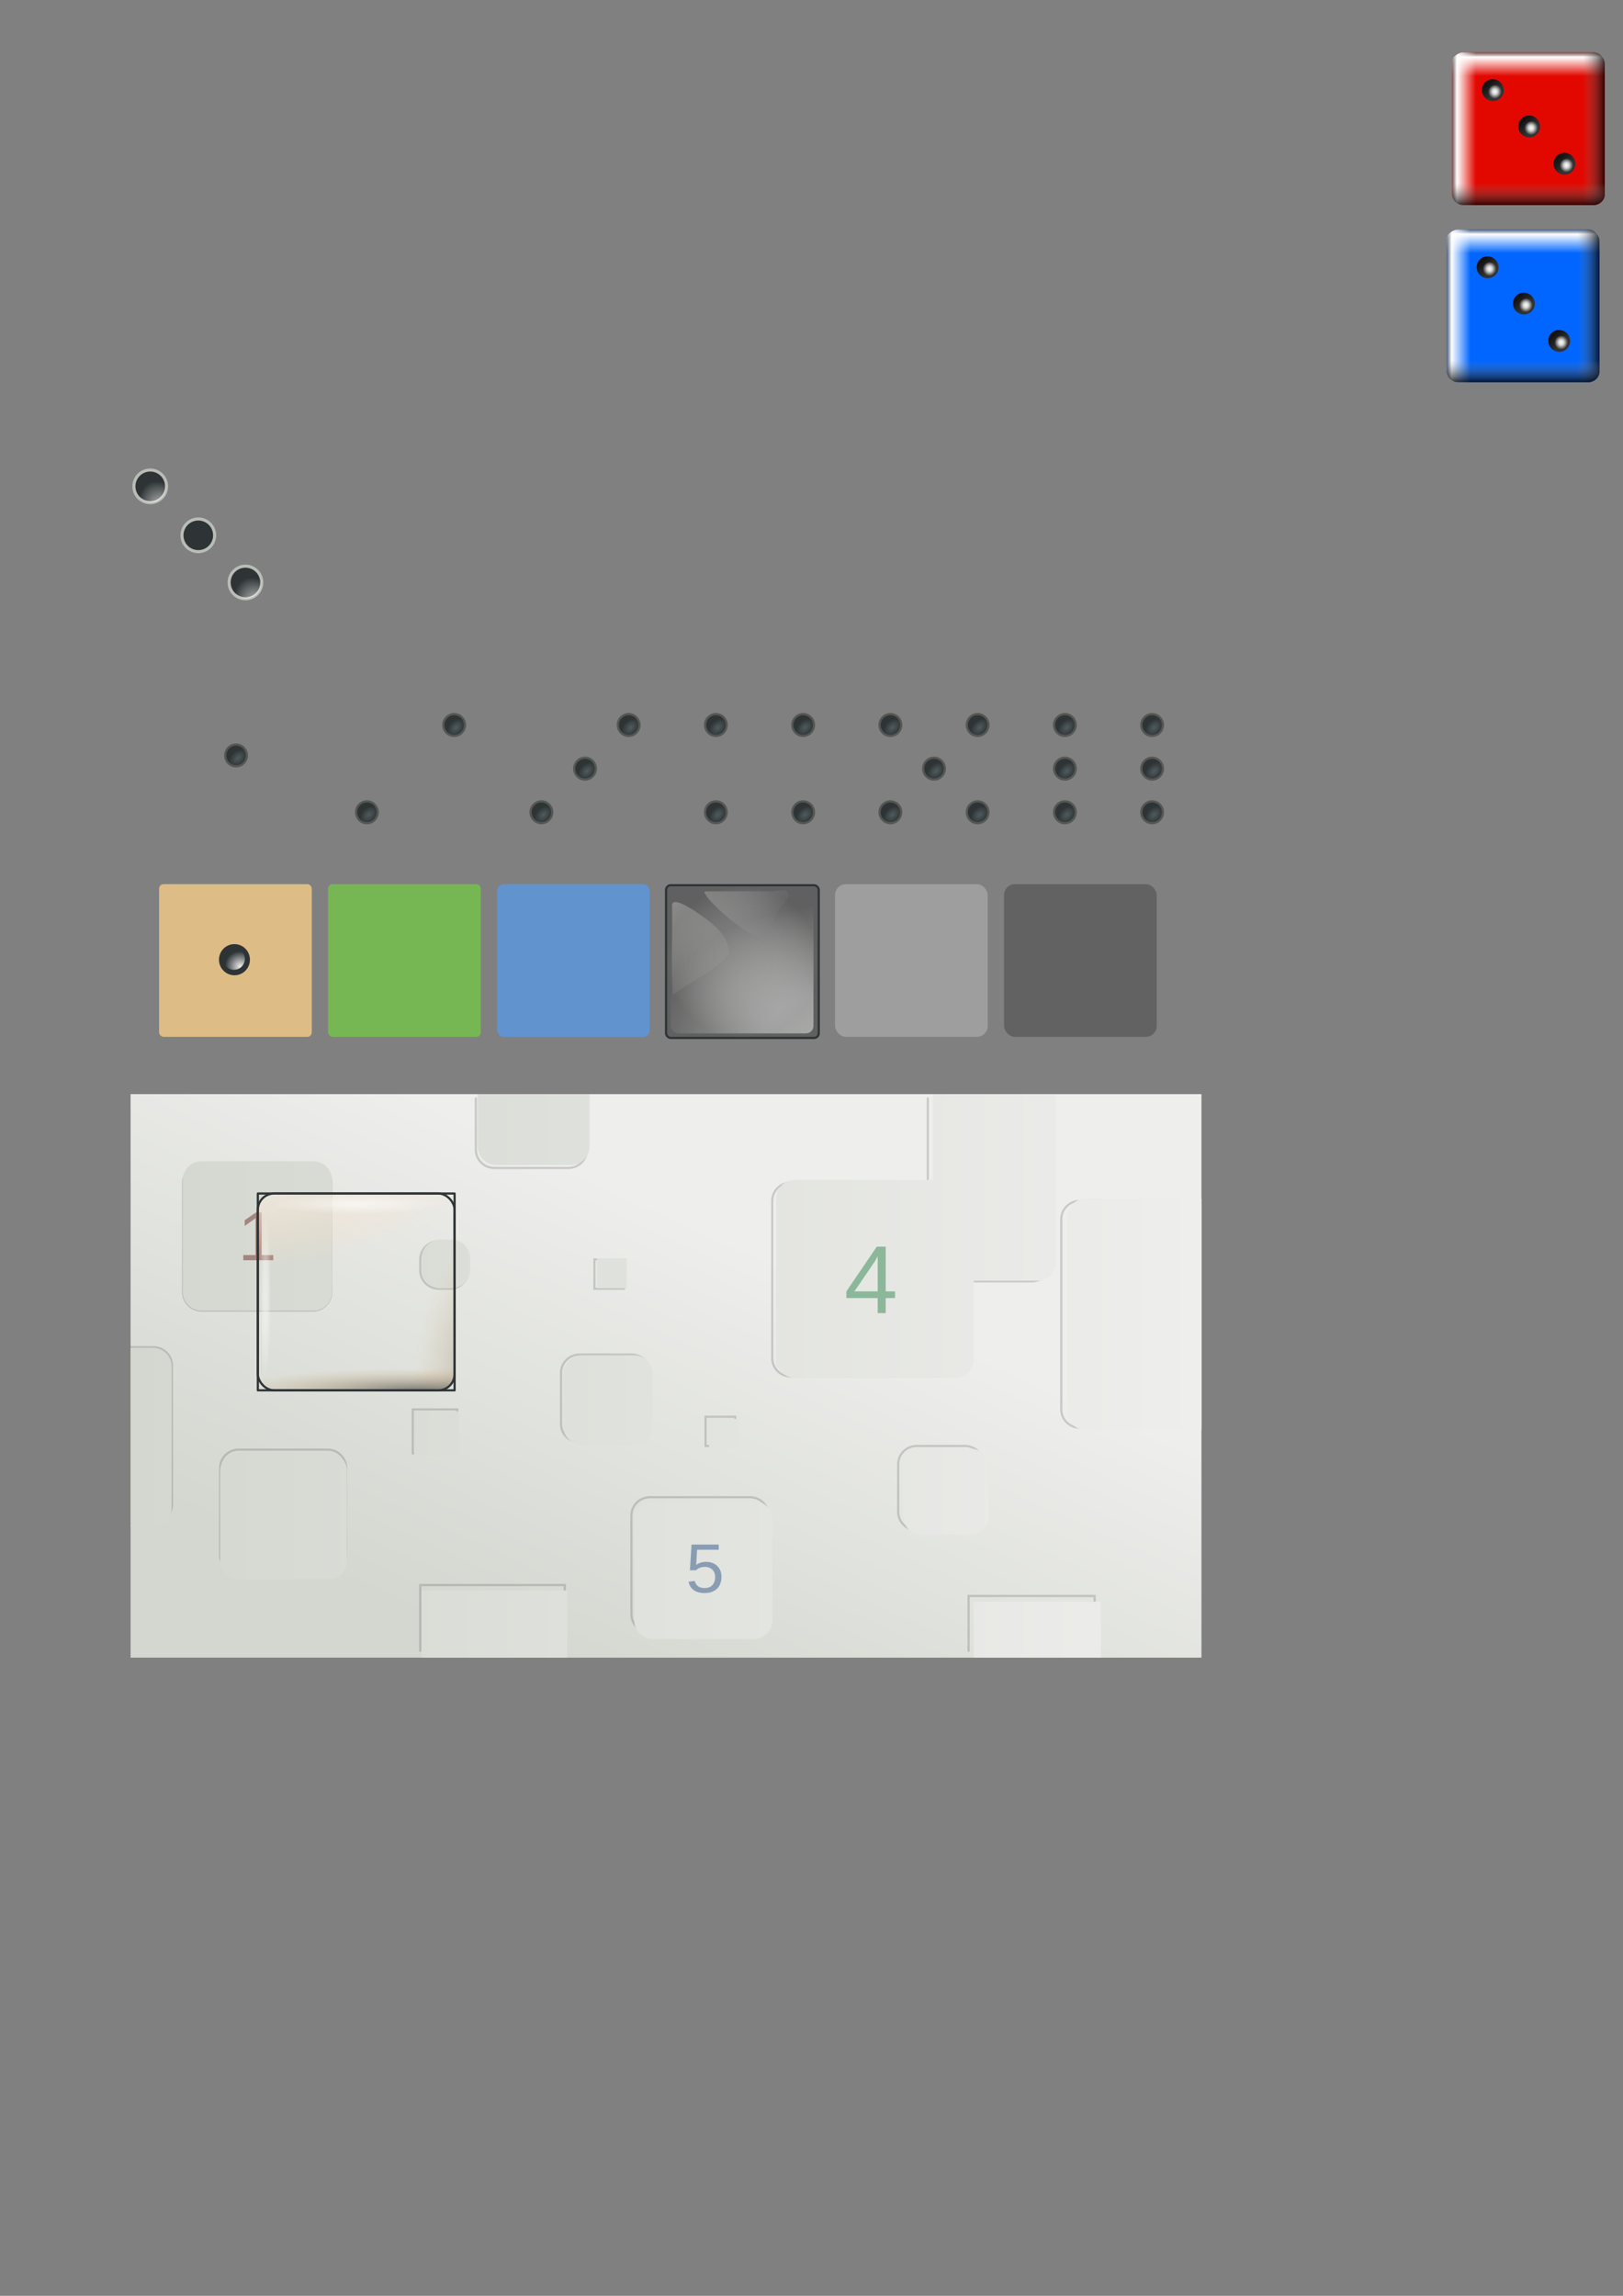 <?xml version="1.0" encoding="UTF-8" standalone="no"?>
<!-- Created with Inkscape (http://www.inkscape.org/) -->
<svg
   xmlns:dc="http://purl.org/dc/elements/1.1/"
   xmlns:cc="http://web.resource.org/cc/"
   xmlns:rdf="http://www.w3.org/1999/02/22-rdf-syntax-ns#"
   xmlns:svg="http://www.w3.org/2000/svg"
   xmlns="http://www.w3.org/2000/svg"
   xmlns:xlink="http://www.w3.org/1999/xlink"
   xmlns:sodipodi="http://sodipodi.sourceforge.net/DTD/sodipodi-0.dtd"
   xmlns:inkscape="http://www.inkscape.org/namespaces/inkscape"
   width="744.094"
   height="1052.362"
   id="svg1887"
   sodipodi:version="0.32"
   inkscape:version="0.45.1"
   sodipodi:docbase="/home/kdedev/kde/src/KDE/kdegames/kjumpingcube/pics"
   sodipodi:docname="default.svg"
   inkscape:output_extension="org.inkscape.output.svg.inkscape">
  <rect width="100%" height="100%" fill="#808080" stroke="none"/>
  <defs
     id="defs1889">
    <linearGradient
       inkscape:collect="always"
       id="linearGradient3199">
      <stop
         style="stop-color:#ffffff;stop-opacity:1;"
         offset="0"
         id="stop3201" />
      <stop
         style="stop-color:#ffffff;stop-opacity:0;"
         offset="1"
         id="stop3203" />
    </linearGradient>
    <linearGradient
       inkscape:collect="always"
       id="linearGradient3171">
      <stop
         style="stop-color:#eeeeec;stop-opacity:1"
         offset="0"
         id="stop3173" />
      <stop
         style="stop-color:#ffdfbf;stop-opacity:0;"
         offset="1"
         id="stop3175" />
    </linearGradient>
    <linearGradient
       id="linearGradient3181">
      <stop
         style="stop-color:#606060;stop-opacity:1;"
         offset="0"
         id="stop3183" />
      <stop
         style="stop-color:#debc85;stop-opacity:0"
         offset="1"
         id="stop3185" />
    </linearGradient>
    <linearGradient
       id="linearGradient3445">
      <stop
         id="stop3447"
         offset="0"
         style="stop-color:#eeeeec;stop-opacity:1" />
      <stop
         id="stop3449"
         offset="1"
         style="stop-color:#2e3436;stop-opacity:1" />
    </linearGradient>
    <linearGradient
       inkscape:collect="always"
       id="linearGradient2385">
      <stop
         style="stop-color:#d3d7cf;stop-opacity:1;"
         offset="0"
         id="stop2387" />
      <stop
         style="stop-color:#eeeeec;stop-opacity:1"
         offset="1"
         id="stop2389" />
    </linearGradient>
    <linearGradient
       inkscape:collect="always"
       id="linearGradient3382">
      <stop
         style="stop-color:#babdb6;stop-opacity:1;"
         offset="0"
         id="stop3384" />
      <stop
         style="stop-color:#babdb6;stop-opacity:0;"
         offset="1"
         id="stop3386" />
    </linearGradient>
    <linearGradient
       id="linearGradient2122">
      <stop
         style="stop-color:#00316e;stop-opacity:1;"
         offset="0"
         id="stop2124" />
      <stop
         style="stop-color:#141414;stop-opacity:1;"
         offset="1"
         id="stop2126" />
    </linearGradient>
    <linearGradient
       id="linearGradient3484">
      <stop
         style="stop-color:#505b5e;stop-opacity:1;"
         offset="0"
         id="stop3486" />
      <stop
         style="stop-color:#2e3436;stop-opacity:1;"
         offset="1"
         id="stop3488" />
    </linearGradient>
    <linearGradient
       id="linearGradient2152">
      <stop
         style="stop-color:#8c8c8c;stop-opacity:0;"
         offset="0"
         id="stop2154" />
      <stop
         style="stop-color:#000000;stop-opacity:0.784;"
         offset="1"
         id="stop2156" />
    </linearGradient>
    <linearGradient
       id="linearGradient2138">
      <stop
         style="stop-color:#646464;stop-opacity:0.784;"
         offset="0"
         id="stop2140" />
      <stop
         id="stop2146"
         offset="0.2"
         style="stop-color:#ffffff;stop-opacity:1;" />
      <stop
         style="stop-color:#ffffff;stop-opacity:0;"
         offset="1"
         id="stop2142" />
    </linearGradient>
    <linearGradient
       id="linearGradient2179">
      <stop
         style="stop-color:#000000;stop-opacity:1;"
         offset="0"
         id="stop2181" />
      <stop
         style="stop-color:#000000;stop-opacity:0;"
         offset="1"
         id="stop2183" />
    </linearGradient>
    <linearGradient
       id="linearGradient2171">
      <stop
         style="stop-color:#fffffb;stop-opacity:1;"
         offset="0"
         id="stop2173" />
      <stop
         id="stop2193"
         offset="0.4"
         style="stop-color:#ffffff;stop-opacity:0.784;" />
      <stop
         style="stop-color:#fffffb;stop-opacity:0;"
         offset="1"
         id="stop2175" />
    </linearGradient>
    <linearGradient
       inkscape:collect="always"
       xlink:href="#linearGradient2138"
       id="linearGradient2287"
       gradientUnits="userSpaceOnUse"
       x1="325"
       y1="542.362"
       x2="325"
       y2="547.789"
       gradientTransform="matrix(1,0,0,2,0,-542.362)" />
    <linearGradient
       inkscape:collect="always"
       xlink:href="#linearGradient2152"
       id="linearGradient2289"
       gradientUnits="userSpaceOnUse"
       x1="355"
       y1="577.362"
       x2="360"
       y2="577.362"
       gradientTransform="matrix(2,0,0,1,-360.002,0)" />
    <linearGradient
       inkscape:collect="always"
       xlink:href="#linearGradient2179"
       id="linearGradient2291"
       gradientUnits="userSpaceOnUse"
       x1="332.782"
       y1="588.765"
       x2="338.969"
       y2="595.394" />
    <radialGradient
       inkscape:collect="always"
       xlink:href="#linearGradient2171"
       id="radialGradient2293"
       gradientUnits="userSpaceOnUse"
       gradientTransform="matrix(1.002,-7.675997e-5,4.683162e-5,0.896,-0.974,52.502)"
       cx="404.282"
       cy="506.848"
       fx="404.282"
       fy="506.848"
       r="1.862" />
    <linearGradient
       inkscape:collect="always"
       xlink:href="#linearGradient2179"
       id="linearGradient2295"
       gradientUnits="userSpaceOnUse"
       x1="332.782"
       y1="588.765"
       x2="338.969"
       y2="595.394" />
    <radialGradient
       inkscape:collect="always"
       xlink:href="#linearGradient2171"
       id="radialGradient2297"
       gradientUnits="userSpaceOnUse"
       gradientTransform="matrix(1.002,-7.675997e-5,4.683162e-5,0.896,-0.974,52.502)"
       cx="404.282"
       cy="506.848"
       fx="404.282"
       fy="506.848"
       r="1.862" />
    <linearGradient
       inkscape:collect="always"
       xlink:href="#linearGradient2179"
       id="linearGradient2299"
       gradientUnits="userSpaceOnUse"
       x1="332.782"
       y1="588.765"
       x2="338.969"
       y2="595.394" />
    <radialGradient
       inkscape:collect="always"
       xlink:href="#linearGradient2171"
       id="radialGradient2301"
       gradientUnits="userSpaceOnUse"
       gradientTransform="matrix(1.002,-7.675997e-5,4.683162e-5,0.896,-0.974,52.502)"
       cx="404.282"
       cy="506.848"
       fx="404.282"
       fy="506.848"
       r="1.862" />
    <linearGradient
       inkscape:collect="always"
       xlink:href="#linearGradient2138"
       id="linearGradient2343"
       gradientUnits="userSpaceOnUse"
       x1="325"
       y1="542.362"
       x2="325"
       y2="547.789"
       gradientTransform="matrix(1,0,0,2,2.791333e-7,-542.38)" />
    <linearGradient
       inkscape:collect="always"
       xlink:href="#linearGradient2152"
       id="linearGradient2345"
       gradientUnits="userSpaceOnUse"
       x1="355"
       y1="577.362"
       x2="360"
       y2="577.362"
       gradientTransform="matrix(2,0,0,1,-360.002,0)" />
    <linearGradient
       inkscape:collect="always"
       xlink:href="#linearGradient2179"
       id="linearGradient2347"
       gradientUnits="userSpaceOnUse"
       x1="332.782"
       y1="588.765"
       x2="338.969"
       y2="595.394" />
    <radialGradient
       inkscape:collect="always"
       xlink:href="#linearGradient2171"
       id="radialGradient2349"
       gradientUnits="userSpaceOnUse"
       gradientTransform="matrix(1.002,-7.675997e-5,4.683162e-5,0.896,-0.974,52.502)"
       cx="404.282"
       cy="506.848"
       fx="404.282"
       fy="506.848"
       r="1.862" />
    <linearGradient
       inkscape:collect="always"
       xlink:href="#linearGradient2179"
       id="linearGradient2351"
       gradientUnits="userSpaceOnUse"
       x1="332.782"
       y1="588.765"
       x2="338.969"
       y2="595.394" />
    <radialGradient
       inkscape:collect="always"
       xlink:href="#linearGradient2171"
       id="radialGradient2353"
       gradientUnits="userSpaceOnUse"
       gradientTransform="matrix(1.002,-7.675997e-5,4.683162e-5,0.896,-0.974,52.502)"
       cx="404.282"
       cy="506.848"
       fx="404.282"
       fy="506.848"
       r="1.862" />
    <linearGradient
       inkscape:collect="always"
       xlink:href="#linearGradient2179"
       id="linearGradient2355"
       gradientUnits="userSpaceOnUse"
       x1="332.782"
       y1="588.765"
       x2="338.969"
       y2="595.394" />
    <radialGradient
       inkscape:collect="always"
       xlink:href="#linearGradient2171"
       id="radialGradient2357"
       gradientUnits="userSpaceOnUse"
       gradientTransform="matrix(1.002,-7.675997e-5,4.683162e-5,0.896,-0.974,52.502)"
       cx="404.282"
       cy="506.848"
       fx="404.282"
       fy="506.848"
       r="1.862" />
    <linearGradient
       inkscape:collect="always"
       xlink:href="#linearGradient2138"
       id="linearGradient2390"
       gradientUnits="userSpaceOnUse"
       gradientTransform="matrix(1,0,0,2,-902.362,-794.717)"
       x1="325"
       y1="542.362"
       x2="325"
       y2="547.789" />
    <linearGradient
       inkscape:collect="always"
       xlink:href="#linearGradient2138"
       id="linearGradient2394"
       gradientUnits="userSpaceOnUse"
       gradientTransform="matrix(1,0,0,2,-902.362,-794.717)"
       x1="325"
       y1="542.362"
       x2="325"
       y2="547.789" />
    <linearGradient
       inkscape:collect="always"
       xlink:href="#linearGradient2152"
       id="linearGradient2416"
       gradientUnits="userSpaceOnUse"
       gradientTransform="matrix(2,0,0,1,-107.64,-902.362)"
       x1="355"
       y1="577.362"
       x2="360"
       y2="577.362" />
    <linearGradient
       inkscape:collect="always"
       xlink:href="#linearGradient2152"
       id="linearGradient2420"
       gradientUnits="userSpaceOnUse"
       gradientTransform="matrix(2,0,0,1,-107.638,-902.362)"
       x1="355"
       y1="577.362"
       x2="360"
       y2="577.362" />
    <radialGradient
       inkscape:collect="always"
       xlink:href="#linearGradient2171"
       id="radialGradient3414"
       cx="370.921"
       cy="621.018"
       fx="370.921"
       fy="621.018"
       r="32.752"
       gradientUnits="userSpaceOnUse"
       gradientTransform="matrix(2.562,0.111,-8.721151e-2,2.012,-525.286,-669.518)" />
    <linearGradient
       inkscape:collect="always"
       xlink:href="#linearGradient2171"
       id="linearGradient3470"
       gradientUnits="userSpaceOnUse"
       gradientTransform="translate(1.037,1.037)"
       x1="255.517"
       y1="510.626"
       x2="326.11"
       y2="580.129" />
    <radialGradient
       inkscape:collect="always"
       xlink:href="#linearGradient2152"
       id="radialGradient3478"
       cx="328.562"
       cy="581.079"
       fx="328.562"
       fy="581.079"
       r="35"
       gradientUnits="userSpaceOnUse" />
    <radialGradient
       inkscape:collect="always"
       xlink:href="#linearGradient3445"
       id="radialGradient3490"
       cx="336.711"
       cy="600.325"
       fx="336.711"
       fy="600.325"
       r="4.924"
       gradientUnits="userSpaceOnUse"
       gradientTransform="matrix(0.826,-1.115,1.167,0.853,-638.788,461.165)" />
    <radialGradient
       inkscape:collect="always"
       xlink:href="#linearGradient3484"
       id="radialGradient2267"
       gradientUnits="userSpaceOnUse"
       gradientTransform="matrix(0.698,-0.649,0.444,0.472,-162.54,532.416)"
       cx="337.11"
       cy="597.214"
       fx="337.11"
       fy="597.214"
       r="4.924" />
    <radialGradient
       inkscape:collect="always"
       xlink:href="#linearGradient3484"
       id="radialGradient3248"
       gradientUnits="userSpaceOnUse"
       gradientTransform="matrix(0.698,-0.649,0.444,0.472,-162.54,532.416)"
       cx="337.11"
       cy="597.214"
       fx="337.11"
       fy="597.214"
       r="4.924" />
    <radialGradient
       inkscape:collect="always"
       xlink:href="#linearGradient3484"
       id="radialGradient3258"
       gradientUnits="userSpaceOnUse"
       gradientTransform="matrix(0.698,-0.649,0.444,0.472,-162.54,532.416)"
       cx="337.11"
       cy="597.214"
       fx="337.11"
       fy="597.214"
       r="4.924" />
    <radialGradient
       inkscape:collect="always"
       xlink:href="#linearGradient3484"
       id="radialGradient3268"
       gradientUnits="userSpaceOnUse"
       gradientTransform="matrix(0.698,-0.649,0.444,0.472,-162.54,532.416)"
       cx="337.11"
       cy="597.214"
       fx="337.11"
       fy="597.214"
       r="4.924" />
    <radialGradient
       inkscape:collect="always"
       xlink:href="#linearGradient3484"
       id="radialGradient3278"
       gradientUnits="userSpaceOnUse"
       gradientTransform="matrix(0.698,-0.649,0.444,0.472,-162.54,532.416)"
       cx="337.11"
       cy="597.214"
       fx="337.11"
       fy="597.214"
       r="4.924" />
    <radialGradient
       inkscape:collect="always"
       xlink:href="#linearGradient3484"
       id="radialGradient3288"
       gradientUnits="userSpaceOnUse"
       gradientTransform="matrix(0.698,-0.649,0.444,0.472,-162.54,532.416)"
       cx="337.11"
       cy="597.214"
       fx="337.11"
       fy="597.214"
       r="4.924" />
    <radialGradient
       inkscape:collect="always"
       xlink:href="#linearGradient3484"
       id="radialGradient3294"
       gradientUnits="userSpaceOnUse"
       gradientTransform="matrix(0.698,-0.649,0.444,0.472,-162.54,532.416)"
       cx="337.11"
       cy="597.214"
       fx="337.11"
       fy="597.214"
       r="4.924" />
    <radialGradient
       inkscape:collect="always"
       xlink:href="#linearGradient3484"
       id="radialGradient3300"
       gradientUnits="userSpaceOnUse"
       gradientTransform="matrix(0.698,-0.649,0.444,0.472,-162.54,532.416)"
       cx="337.11"
       cy="597.214"
       fx="337.11"
       fy="597.214"
       r="4.924" />
    <radialGradient
       inkscape:collect="always"
       xlink:href="#linearGradient3484"
       id="radialGradient3306"
       gradientUnits="userSpaceOnUse"
       gradientTransform="matrix(0.698,-0.649,0.444,0.472,-162.54,532.416)"
       cx="337.11"
       cy="597.214"
       fx="337.11"
       fy="597.214"
       r="4.924" />
    <radialGradient
       inkscape:collect="always"
       xlink:href="#linearGradient3484"
       id="radialGradient3312"
       gradientUnits="userSpaceOnUse"
       gradientTransform="matrix(0.698,-0.649,0.444,0.472,-162.54,532.416)"
       cx="337.11"
       cy="597.214"
       fx="337.11"
       fy="597.214"
       r="4.924" />
    <radialGradient
       inkscape:collect="always"
       xlink:href="#linearGradient3484"
       id="radialGradient3318"
       gradientUnits="userSpaceOnUse"
       gradientTransform="matrix(0.698,-0.649,0.444,0.472,-162.54,532.416)"
       cx="337.11"
       cy="597.214"
       fx="337.11"
       fy="597.214"
       r="4.924" />
    <radialGradient
       inkscape:collect="always"
       xlink:href="#linearGradient3484"
       id="radialGradient3324"
       gradientUnits="userSpaceOnUse"
       gradientTransform="matrix(0.698,-0.649,0.444,0.472,-162.54,532.416)"
       cx="337.11"
       cy="597.214"
       fx="337.11"
       fy="597.214"
       r="4.924" />
    <radialGradient
       inkscape:collect="always"
       xlink:href="#linearGradient3484"
       id="radialGradient3330"
       gradientUnits="userSpaceOnUse"
       gradientTransform="matrix(0.698,-0.649,0.444,0.472,-162.54,532.416)"
       cx="337.11"
       cy="597.214"
       fx="337.11"
       fy="597.214"
       r="4.924" />
    <radialGradient
       inkscape:collect="always"
       xlink:href="#linearGradient3484"
       id="radialGradient3336"
       gradientUnits="userSpaceOnUse"
       gradientTransform="matrix(0.698,-0.649,0.444,0.472,-162.54,532.416)"
       cx="337.11"
       cy="597.214"
       fx="337.11"
       fy="597.214"
       r="4.924" />
    <radialGradient
       inkscape:collect="always"
       xlink:href="#linearGradient3484"
       id="radialGradient3342"
       gradientUnits="userSpaceOnUse"
       gradientTransform="matrix(0.698,-0.649,0.444,0.472,-162.54,532.416)"
       cx="337.11"
       cy="597.214"
       fx="337.11"
       fy="597.214"
       r="4.924" />
    <radialGradient
       inkscape:collect="always"
       xlink:href="#linearGradient3484"
       id="radialGradient3348"
       gradientUnits="userSpaceOnUse"
       gradientTransform="matrix(0.698,-0.649,0.444,0.472,-162.54,532.416)"
       cx="337.11"
       cy="597.214"
       fx="337.11"
       fy="597.214"
       r="4.924" />
    <radialGradient
       inkscape:collect="always"
       xlink:href="#linearGradient3484"
       id="radialGradient3354"
       gradientUnits="userSpaceOnUse"
       gradientTransform="matrix(0.698,-0.649,0.444,0.472,-162.54,532.416)"
       cx="337.11"
       cy="597.214"
       fx="337.11"
       fy="597.214"
       r="4.924" />
    <radialGradient
       inkscape:collect="always"
       xlink:href="#linearGradient3484"
       id="radialGradient3360"
       gradientUnits="userSpaceOnUse"
       gradientTransform="matrix(0.698,-0.649,0.444,0.472,-162.54,532.416)"
       cx="337.11"
       cy="597.214"
       fx="337.11"
       fy="597.214"
       r="4.924" />
    <radialGradient
       inkscape:collect="always"
       xlink:href="#linearGradient3484"
       id="radialGradient3366"
       gradientUnits="userSpaceOnUse"
       gradientTransform="matrix(0.698,-0.649,0.444,0.472,-162.54,532.416)"
       cx="337.11"
       cy="597.214"
       fx="337.11"
       fy="597.214"
       r="4.924" />
    <radialGradient
       inkscape:collect="always"
       xlink:href="#linearGradient3484"
       id="radialGradient3372"
       gradientUnits="userSpaceOnUse"
       gradientTransform="matrix(0.698,-0.649,0.444,0.472,-162.54,532.416)"
       cx="337.11"
       cy="597.214"
       fx="337.11"
       fy="597.214"
       r="4.924" />
    <radialGradient
       inkscape:collect="always"
       xlink:href="#linearGradient3484"
       id="radialGradient3378"
       gradientUnits="userSpaceOnUse"
       gradientTransform="matrix(0.698,-0.649,0.444,0.472,-162.54,532.416)"
       cx="337.11"
       cy="597.214"
       fx="337.11"
       fy="597.214"
       r="4.924" />
    <linearGradient
       inkscape:collect="always"
       xlink:href="#linearGradient3382"
       id="linearGradient3388"
       x1="287.357"
       y1="746.789"
       x2="287.357"
       y2="606.466"
       gradientUnits="userSpaceOnUse"
       gradientTransform="matrix(0.714,0,0,1,130.145,0)" />
    <radialGradient
       inkscape:collect="always"
       xlink:href="#linearGradient2171"
       id="radialGradient3424"
       cx="368.719"
       cy="591.963"
       fx="368.719"
       fy="591.963"
       r="39.594"
       gradientTransform="matrix(2.331,3.0475651e-7,-2.3994659e-7,1.836,-490.913,-502.443)"
       gradientUnits="userSpaceOnUse" />
    <radialGradient
       inkscape:collect="always"
       xlink:href="#linearGradient2171"
       id="radialGradient3436"
       cx="367.5"
       cy="607.156"
       fx="367.5"
       fy="607.156"
       r="29.266"
       gradientTransform="matrix(2,-0.541,7.0726984e-2,0.261,-410.442,626.128)"
       gradientUnits="userSpaceOnUse" />
    <radialGradient
       inkscape:collect="always"
       xlink:href="#linearGradient2179"
       id="radialGradient3455"
       cx="323.083"
       cy="662.516"
       fx="323.083"
       fy="662.516"
       r="39.328"
       gradientTransform="matrix(0.896,-0.444,1.123,2.267,-710.196,-686.556)"
       gradientUnits="userSpaceOnUse" />
    <linearGradient
       inkscape:collect="always"
       xlink:href="#linearGradient2152"
       id="linearGradient3477"
       x1="374.212"
       y1="608.069"
       x2="434.736"
       y2="654.034"
       gradientUnits="userSpaceOnUse" />
    <radialGradient
       inkscape:collect="always"
       xlink:href="#linearGradient2171"
       id="radialGradient3491"
       cx="352.896"
       cy="501.312"
       fx="352.896"
       fy="501.312"
       r="66.891"
       gradientTransform="matrix(0.845,-3.9315041e-8,0,0.175,54.715,476.643)"
       gradientUnits="userSpaceOnUse" />
    <radialGradient
       inkscape:collect="always"
       xlink:href="#linearGradient2152"
       id="radialGradient3504"
       cx="368.138"
       cy="600.447"
       fx="368.138"
       fy="600.447"
       r="29.84"
       gradientTransform="matrix(2.626,-0.215,0.311,3.79,-785.264,-1610.274)"
       gradientUnits="userSpaceOnUse" />
    <radialGradient
       inkscape:collect="always"
       xlink:href="#linearGradient2171"
       id="radialGradient3514"
       cx="308.439"
       cy="564.876"
       fx="308.439"
       fy="564.876"
       r="39.402"
       gradientTransform="matrix(2.391,-0.432,0.374,2.069,-640.463,-485.056)"
       gradientUnits="userSpaceOnUse" />
    <radialGradient
       inkscape:collect="always"
       xlink:href="#linearGradient3382"
       id="radialGradient3524"
       cx="359.859"
       cy="657.377"
       fx="359.859"
       fy="657.377"
       r="67.738"
       gradientTransform="matrix(1,0,0,0.317,0,449.012)"
       gradientUnits="userSpaceOnUse" />
    <linearGradient
       inkscape:collect="always"
       xlink:href="#linearGradient3382"
       id="linearGradient3536"
       x1="397.66"
       y1="624.462"
       x2="417.921"
       y2="674.661"
       gradientUnits="userSpaceOnUse" />
    <linearGradient
       inkscape:collect="always"
       xlink:href="#linearGradient3382"
       id="linearGradient3544"
       x1="325.99"
       y1="657.424"
       x2="321.757"
       y2="679.802"
       gradientUnits="userSpaceOnUse" />
    <radialGradient
       inkscape:collect="always"
       xlink:href="#linearGradient3382"
       id="radialGradient3566"
       cx="329.188"
       cy="673.812"
       fx="329.188"
       fy="673.812"
       r="39.031"
       gradientTransform="matrix(1,0,0,0.525,0,319.913)"
       gradientUnits="userSpaceOnUse" />
    <radialGradient
       inkscape:collect="always"
       xlink:href="#linearGradient3382"
       id="radialGradient3574"
       cx="397.359"
       cy="665.594"
       fx="397.359"
       fy="665.594"
       r="29.828"
       gradientTransform="matrix(1,0,0,0.452,0,365.048)"
       gradientUnits="userSpaceOnUse" />
    <radialGradient
       inkscape:collect="always"
       xlink:href="#linearGradient2179"
       id="radialGradient3582"
       gradientUnits="userSpaceOnUse"
       gradientTransform="matrix(0.95,-0.471,1.19,2.404,-774.797,-765.409)"
       cx="323.083"
       cy="662.516"
       fx="323.083"
       fy="662.516"
       r="39.328" />
    <linearGradient
       inkscape:collect="always"
       xlink:href="#linearGradient2152"
       id="linearGradient3584"
       gradientUnits="userSpaceOnUse"
       x1="374.212"
       y1="608.069"
       x2="434.736"
       y2="654.034"
       gradientTransform="matrix(1.06,0,0,1.06,-21.676,-37.358)" />
    <radialGradient
       inkscape:collect="always"
       xlink:href="#linearGradient2171"
       id="radialGradient3586"
       gradientUnits="userSpaceOnUse"
       gradientTransform="matrix(0.896,-4.1691246e-8,0,0.186,36.345,468.093)"
       cx="352.896"
       cy="501.312"
       fx="352.896"
       fy="501.312"
       r="66.891" />
    <radialGradient
       inkscape:collect="always"
       xlink:href="#linearGradient2171"
       id="radialGradient3589"
       gradientUnits="userSpaceOnUse"
       gradientTransform="matrix(1.413,-1.519,2.045,1.902,-1507.543,-35.489)"
       cx="385.442"
       cy="648.809"
       fx="385.442"
       fy="648.809"
       r="39.328" />
    <radialGradient
       inkscape:collect="always"
       xlink:href="#linearGradient2171"
       id="radialGradient3593"
       gradientUnits="userSpaceOnUse"
       gradientTransform="matrix(1.655,-1.456,1.96,2.228,-1545.077,-270.989)"
       cx="385.442"
       cy="648.809"
       fx="385.442"
       fy="648.809"
       r="39.328" />
    <radialGradient
       inkscape:collect="always"
       xlink:href="#linearGradient2171"
       id="radialGradient3630"
       gradientUnits="userSpaceOnUse"
       gradientTransform="matrix(1.413,-1.519,2.045,1.902,-1507.543,-35.489)"
       cx="385.442"
       cy="648.809"
       fx="385.442"
       fy="648.809"
       r="39.328" />
    <linearGradient
       inkscape:collect="always"
       xlink:href="#linearGradient3382"
       id="linearGradient3632"
       gradientUnits="userSpaceOnUse"
       gradientTransform="matrix(0.714,0,0,1,130.145,0)"
       x1="287.357"
       y1="746.789"
       x2="287.357"
       y2="606.466" />
    <radialGradient
       inkscape:collect="always"
       xlink:href="#linearGradient2171"
       id="radialGradient3634"
       gradientUnits="userSpaceOnUse"
       gradientTransform="matrix(1.655,-1.456,1.96,2.228,-1545.077,-270.989)"
       cx="385.442"
       cy="648.809"
       fx="385.442"
       fy="648.809"
       r="39.328" />
    <radialGradient
       inkscape:collect="always"
       xlink:href="#linearGradient3382"
       id="radialGradient3636"
       gradientUnits="userSpaceOnUse"
       gradientTransform="matrix(1,0,0,0.317,0,449.012)"
       cx="359.859"
       cy="657.377"
       fx="359.859"
       fy="657.377"
       r="67.738" />
    <radialGradient
       inkscape:collect="always"
       xlink:href="#linearGradient2171"
       id="radialGradient3638"
       gradientUnits="userSpaceOnUse"
       gradientTransform="matrix(2.391,-0.432,0.374,2.069,-640.463,-485.056)"
       cx="308.439"
       cy="564.876"
       fx="308.439"
       fy="564.876"
       r="39.402" />
    <radialGradient
       inkscape:collect="always"
       xlink:href="#linearGradient2152"
       id="radialGradient3640"
       gradientUnits="userSpaceOnUse"
       gradientTransform="matrix(2.626,-0.215,0.311,3.79,-785.264,-1610.274)"
       cx="368.138"
       cy="600.447"
       fx="368.138"
       fy="600.447"
       r="29.84" />
    <radialGradient
       inkscape:collect="always"
       xlink:href="#linearGradient2171"
       id="radialGradient3642"
       gradientUnits="userSpaceOnUse"
       gradientTransform="matrix(2.331,3.0475651e-7,-2.3994659e-7,1.836,-490.913,-502.443)"
       cx="368.719"
       cy="591.963"
       fx="368.719"
       fy="591.963"
       r="39.594" />
    <radialGradient
       inkscape:collect="always"
       xlink:href="#linearGradient2171"
       id="radialGradient3644"
       gradientUnits="userSpaceOnUse"
       gradientTransform="matrix(2,-0.541,7.0726984e-2,0.261,-410.442,626.128)"
       cx="367.5"
       cy="607.156"
       fx="367.5"
       fy="607.156"
       r="29.266" />
    <radialGradient
       inkscape:collect="always"
       xlink:href="#linearGradient2179"
       id="radialGradient3646"
       gradientUnits="userSpaceOnUse"
       gradientTransform="matrix(0.896,-0.444,1.123,2.267,-710.196,-686.556)"
       cx="323.083"
       cy="662.516"
       fx="323.083"
       fy="662.516"
       r="39.328" />
    <linearGradient
       inkscape:collect="always"
       xlink:href="#linearGradient2152"
       id="linearGradient3648"
       gradientUnits="userSpaceOnUse"
       x1="374.212"
       y1="608.069"
       x2="434.736"
       y2="654.034" />
    <radialGradient
       inkscape:collect="always"
       xlink:href="#linearGradient2171"
       id="radialGradient3650"
       gradientUnits="userSpaceOnUse"
       gradientTransform="matrix(0.845,-3.9315041e-8,0,0.175,54.715,476.643)"
       cx="352.896"
       cy="501.312"
       fx="352.896"
       fy="501.312"
       r="66.891" />
    <linearGradient
       inkscape:collect="always"
       xlink:href="#linearGradient3382"
       id="linearGradient3652"
       gradientUnits="userSpaceOnUse"
       x1="325.99"
       y1="657.424"
       x2="321.757"
       y2="679.802" />
    <linearGradient
       inkscape:collect="always"
       xlink:href="#linearGradient3382"
       id="linearGradient3654"
       gradientUnits="userSpaceOnUse"
       x1="397.66"
       y1="624.462"
       x2="417.921"
       y2="674.661" />
    <radialGradient
       inkscape:collect="always"
       xlink:href="#linearGradient3382"
       id="radialGradient3656"
       gradientUnits="userSpaceOnUse"
       gradientTransform="matrix(1,0,0,0.525,0,319.913)"
       cx="329.188"
       cy="673.812"
       fx="329.188"
       fy="673.812"
       r="39.031" />
    <radialGradient
       inkscape:collect="always"
       xlink:href="#linearGradient3382"
       id="radialGradient3658"
       gradientUnits="userSpaceOnUse"
       gradientTransform="matrix(1,0,0,0.452,0,365.048)"
       cx="397.359"
       cy="665.594"
       fx="397.359"
       fy="665.594"
       r="29.828" />
    <linearGradient
       inkscape:collect="always"
       xlink:href="#linearGradient2385"
       id="linearGradient2391"
       x1="183.039"
       y1="737.603"
       x2="273.704"
       y2="539.167"
       gradientUnits="userSpaceOnUse" />
    <linearGradient
       inkscape:collect="always"
       xlink:href="#linearGradient2385"
       id="linearGradient3412"
       x1="59.875"
       y1="630.688"
       x2="550.844"
       y2="630.688"
       gradientUnits="userSpaceOnUse" />
    <radialGradient
       inkscape:collect="always"
       xlink:href="#linearGradient3181"
       id="radialGradient4137"
       gradientUnits="userSpaceOnUse"
       gradientTransform="matrix(9.35,0,0,1.055,-228.036,284.756)"
       cx="24.247"
       cy="33.768"
       fx="24.247"
       fy="33.768"
       r="9.671" />
    <radialGradient
       inkscape:collect="always"
       xlink:href="#linearGradient3199"
       id="radialGradient4148"
       gradientUnits="userSpaceOnUse"
       gradientTransform="matrix(4.664,0,0,0.549,-123.136,226.784)"
       cx="20"
       cy="15"
       fx="20"
       fy="15"
       r="8.5" />
    <radialGradient
       inkscape:collect="always"
       xlink:href="#linearGradient3171"
       id="radialGradient4151"
       gradientUnits="userSpaceOnUse"
       gradientTransform="matrix(12.487,-0.731,0.272,4.656,-180.554,168.123)"
       cx="6.907"
       cy="12.402"
       fx="6.907"
       fy="12.402"
       r="9.671" />
    <radialGradient
       inkscape:collect="always"
       xlink:href="#linearGradient3181"
       id="radialGradient4157"
       gradientUnits="userSpaceOnUse"
       gradientTransform="matrix(6.382,-4.3764519e-2,4.7905172e-2,6.986,-141.351,99.97)"
       cx="29.579"
       cy="27.957"
       fx="29.579"
       fy="27.957"
       r="9.671" />
    <radialGradient
       inkscape:collect="always"
       xlink:href="#linearGradient2171"
       id="radialGradient4168"
       cx="50.326"
       cy="346.986"
       fx="50.326"
       fy="346.986"
       r="2.332"
       gradientTransform="matrix(1.16,1.6403982e-4,-3.4918377e-3,24.702,-129.035,-8294.526)"
       gradientUnits="userSpaceOnUse" />
    <radialGradient
       inkscape:collect="always"
       xlink:href="#linearGradient3199"
       id="radialGradient4170"
       gradientUnits="userSpaceOnUse"
       gradientTransform="matrix(1.373,-0.647,1.05,2.228,-29.585,-16.343)"
       cx="16.822"
       cy="22.228"
       fx="16.822"
       fy="22.228"
       r="1.604" />
    <radialGradient
       inkscape:collect="always"
       xlink:href="#linearGradient3181"
       id="radialGradient4182"
       gradientUnits="userSpaceOnUse"
       gradientTransform="matrix(3.892,0,0,6.986,-66.351,98.671)"
       cx="25.849"
       cy="30.728"
       fx="25.849"
       fy="30.728"
       r="9.671" />
    <radialGradient
       inkscape:collect="always"
       xlink:href="#linearGradient3171"
       id="radialGradient4184"
       gradientUnits="userSpaceOnUse"
       gradientTransform="matrix(12.487,-0.731,0.272,4.656,-180.554,168.123)"
       cx="6.907"
       cy="12.402"
       fx="6.907"
       fy="12.402"
       r="9.671" />
    <radialGradient
       inkscape:collect="always"
       xlink:href="#linearGradient3199"
       id="radialGradient4186"
       gradientUnits="userSpaceOnUse"
       gradientTransform="matrix(4.664,0,0,0.549,-123.136,226.784)"
       cx="20"
       cy="15"
       fx="20"
       fy="15"
       r="8.5" />
    <radialGradient
       inkscape:collect="always"
       xlink:href="#linearGradient2171"
       id="radialGradient4188"
       gradientUnits="userSpaceOnUse"
       gradientTransform="matrix(1.16,1.6403982e-4,-3.4918377e-3,24.702,-129.035,-8294.526)"
       cx="50.326"
       cy="346.986"
       fx="50.326"
       fy="346.986"
       r="2.332" />
    <radialGradient
       inkscape:collect="always"
       xlink:href="#linearGradient3181"
       id="radialGradient4190"
       gradientUnits="userSpaceOnUse"
       gradientTransform="matrix(9.35,0,0,1.055,-228.036,284.756)"
       cx="24.247"
       cy="33.768"
       fx="24.247"
       fy="33.768"
       r="9.671" />
    <radialGradient
       inkscape:collect="always"
       xlink:href="#linearGradient2171"
       id="radialGradient4198"
       gradientUnits="userSpaceOnUse"
       gradientTransform="matrix(1.16,0,0,15.994,-130.246,-5272.706)"
       cx="50.326"
       cy="346.986"
       fx="50.326"
       fy="346.986"
       r="2.332" />
    <radialGradient
       inkscape:collect="always"
       xlink:href="#linearGradient3199"
       id="radialGradient4204"
       gradientUnits="userSpaceOnUse"
       gradientTransform="matrix(4.664,0,0,0.549,-123.136,226.784)"
       cx="20"
       cy="15"
       fx="20"
       fy="15"
       r="8.5" />
  </defs>
  <sodipodi:namedview
     id="base"
     pagecolor="#ffffff"
     bordercolor="#666666"
     borderopacity="1.0"
     inkscape:pageopacity="0.0"
     inkscape:pageshadow="2"
     inkscape:zoom="0.8267116"
     inkscape:cx="244.13124"
     inkscape:cy="619.35714"
     inkscape:document-units="px"
     inkscape:current-layer="layer1"
     inkscape:window-width="921"
     inkscape:window-height="677"
     inkscape:window-x="30"
     inkscape:window-y="64"
     showguides="true"
     inkscape:guide-bbox="true"
     fill="#b3925d" />
  <g
     inkscape:groupmode="layer"
     id="layer2"
     inkscape:label="Back"
     style="display:inline"
     sodipodi:insensitive="true">
    <g
       id="g3443"
       transform="translate(-480.334,-119.019)">
      <rect
         inkscape:label="#rect2378"
         y="480.98"
         x="232.924"
         height="217.721"
         width="221.58"
         id="rect3660"
         style="fill:#2e3436;fill-opacity:1;stroke:none;stroke-width:1;stroke-miterlimit:4;stroke-dasharray:none;stroke-opacity:1" />
      <path
         id="path3576"
         d="M 354.167,561.006 L 354.135,561.036 L 287.927,566.533 L 288.028,567.598 L 354.111,562.067 L 354.236,562.07 L 429.644,569.635 L 429.793,568.575 L 354.261,561.008 L 354.167,561.006 z M 432.986,571.087 L 431.104,652.159 L 370.665,673.075 L 371.017,674.083 L 431.802,653.051 L 432.118,652.902 L 432.126,652.558 L 434.017,571.111 L 432.986,571.087 z M 285.466,570.227 L 283.635,649.112 L 283.626,649.487 L 283.998,649.62 L 366.144,675.252 L 366.481,674.228 L 284.676,648.698 L 286.497,570.251 L 285.466,570.227 z "
         style="opacity:0.5;fill:url(#radialGradient3630);fill-opacity:1;fill-rule:evenodd;stroke:none;stroke-width:1px;stroke-linecap:butt;stroke-linejoin:miter;stroke-opacity:1" />
      <rect
         style="fill:url(#linearGradient3632);fill-opacity:1;stroke:none;stroke-width:1;stroke-miterlimit:4;stroke-dasharray:none;stroke-opacity:1"
         id="rect3380"
         width="221.58"
         height="99.784"
         x="232.924"
         y="598.918"
         inkscape:label="#rect2378" />
      <path
         style="opacity:0.3;fill:url(#radialGradient3634);fill-opacity:1;fill-rule:evenodd;stroke:none;stroke-width:1px;stroke-linecap:butt;stroke-linejoin:miter;stroke-opacity:1"
         d="M 359.915,557.268 L 359.878,557.297 L 289.296,556.08 L 289.289,557.217 L 359.743,558.384 L 359.875,558.4 L 438.797,574.402 L 439.068,573.298 L 360.014,557.28 L 359.915,557.268 z M 442.176,576.293 L 431.582,661.807 L 365.462,677.505 L 365.727,678.608 L 432.225,662.823 L 432.575,662.7 L 432.62,662.337 L 443.264,576.427 L 442.176,576.293 z M 286.301,559.724 L 275.993,642.932 L 275.944,643.327 L 276.323,643.508 L 360.452,679.327 L 360.916,678.28 L 277.137,642.605 L 287.389,559.859 L 286.301,559.724 z "
         id="path3591" />
      <path
         style="fill:url(#radialGradient3636);fill-opacity:1;fill-rule:evenodd;stroke:none;stroke-width:1px;stroke-linecap:butt;stroke-linejoin:miter;stroke-opacity:1"
         d="M 290.307,654.655 L 360.464,635.906 L 426.993,652.841 L 367.722,678.847 L 290.307,654.655 z "
         id="path3516"
         sodipodi:nodetypes="ccccc" />
      <path
         sodipodi:nodetypes="ccccc"
         id="path3401"
         d="M 289.702,572.146 L 352.602,564.889 L 426.993,570.332 L 367.722,584.847 L 289.702,572.146 z "
         style="fill:#eeeeec;fill-rule:evenodd;stroke:none;stroke-width:1px;stroke-linecap:butt;stroke-linejoin:miter;stroke-opacity:1" />
      <path
         style="fill:#babdb6;fill-opacity:1;stroke:none;stroke-width:1.829;stroke-linecap:round;stroke-linejoin:round;stroke-miterlimit:4;stroke-dashoffset:0;stroke-opacity:1"
         d="M 289.601,572.148 L 367.799,584.856 L 367.799,671.182 L 288.996,648.948 L 289.601,572.148 z "
         id="rect3395"
         sodipodi:nodetypes="ccccc" />
      <path
         sodipodi:nodetypes="ccccc"
         id="path3506"
         d="M 289.601,572.148 L 367.799,584.856 L 367.799,671.182 L 288.996,648.948 L 289.601,572.148 z "
         style="opacity:0.5;fill:url(#radialGradient3638);fill-opacity:1;stroke:none;stroke-width:1.829;stroke-linecap:round;stroke-linejoin:round;stroke-miterlimit:4;stroke-dashoffset:0;stroke-opacity:1" />
      <path
         style="fill:#888a85;fill-opacity:1;stroke:none;stroke-width:1.615;stroke-linecap:round;stroke-linejoin:round;stroke-miterlimit:4;stroke-dashoffset:0;stroke-opacity:1"
         d="M 427.818,570.373 L 368.138,584.79 L 368.138,671.294 L 427.818,649.014 L 427.818,570.373 z "
         id="rect3397"
         sodipodi:nodetypes="ccccc" />
      <path
         sodipodi:nodetypes="ccccc"
         id="path3496"
         d="M 427.818,570.373 L 368.138,584.79 L 368.138,671.294 L 427.818,649.014 L 427.818,570.373 z "
         style="fill:url(#radialGradient3640);fill-opacity:1;stroke:none;stroke-width:1.615;stroke-linecap:round;stroke-linejoin:round;stroke-miterlimit:4;stroke-dashoffset:0;stroke-opacity:1" />
      <path
         sodipodi:nodetypes="ccccccccc"
         id="path3410"
         d="M 289.607,572.075 L 290.624,572.682 L 366.719,585.688 L 366.719,670.125 L 368.719,670.125 L 368.719,584.844 L 368.719,584 L 367.875,583.875 L 289.607,572.075 z "
         style="fill:url(#radialGradient3642);fill-opacity:1;fill-rule:evenodd;stroke:none;stroke-width:2;stroke-linecap:butt;stroke-linejoin:miter;stroke-miterlimit:4;stroke-dasharray:none;stroke-opacity:1" />
      <path
         id="path3412"
         d="M 425.562,569.969 L 367.5,583.875 L 367.969,585.812 L 426.031,571.906 L 425.562,569.969 z "
         style="fill:url(#radialGradient3644);fill-opacity:1;fill-rule:evenodd;stroke:none;stroke-width:2;stroke-linecap:butt;stroke-linejoin:miter;stroke-miterlimit:4;stroke-dasharray:none;stroke-opacity:1" />
      <path
         id="path3441"
         d="M 288.594,574.562 L 288.594,648.969 L 288.594,649.344 L 288.969,649.438 L 366.969,671.812 L 367.25,670.844 L 289.594,648.562 L 289.594,574.562 L 288.594,574.562 z "
         style="fill:url(#radialGradient3646);fill-opacity:1;fill-rule:evenodd;stroke:none;stroke-width:1px;stroke-linecap:butt;stroke-linejoin:miter;stroke-opacity:1" />
      <path
         id="path3443"
         d="M 427.688,572.156 L 427.688,648.625 L 371.188,669.656 L 371.531,670.594 L 428.375,649.438 L 428.688,649.312 L 428.688,648.969 L 428.688,572.156 L 427.688,572.156 z "
         style="fill:url(#linearGradient3648);fill-opacity:1;fill-rule:evenodd;stroke:none;stroke-width:1px;stroke-linecap:butt;stroke-linejoin:miter;stroke-opacity:1" />
      <path
         id="path3479"
         d="M 353.188,564.375 L 353.156,564.406 L 290.844,571.031 L 290.969,572.031 L 353.156,565.375 L 353.25,565.375 L 424.531,570.844 L 424.625,569.844 L 353.25,564.375 L 353.188,564.375 z "
         style="fill:url(#radialGradient3650);fill-opacity:1;fill-rule:evenodd;stroke:none;stroke-width:1px;stroke-linecap:butt;stroke-linejoin:miter;stroke-opacity:1" />
      <path
         sodipodi:nodetypes="ccccc"
         id="path3526"
         d="M 368.327,679.197 L 289.702,654.4 L 293.331,674.359 L 368.327,696.132 L 368.327,679.197 z "
         style="fill:url(#linearGradient3652);fill-opacity:1;fill-rule:evenodd;stroke:none;stroke-width:1px;stroke-linecap:butt;stroke-linejoin:miter;stroke-opacity:1" />
      <path
         id="path3528"
         d="M 367.722,678.592 L 427.598,652.586 L 425.178,672.544 L 367.722,696.736 L 367.722,678.592 z "
         style="fill:url(#linearGradient3654);fill-opacity:1;fill-rule:evenodd;stroke:none;stroke-width:1px;stroke-linecap:butt;stroke-linejoin:miter;stroke-opacity:1" />
      <path
         id="path3546"
         d="M 290.469,653.312 L 290.156,654.281 L 367.219,679.562 L 367.219,694.312 L 368.219,694.312 L 368.219,679.188 L 368.219,678.844 L 367.875,678.719 L 290.469,653.312 z "
         style="fill:url(#radialGradient3656);fill-opacity:1;fill-rule:evenodd;stroke:none;stroke-width:1px;stroke-linecap:butt;stroke-linejoin:miter;stroke-opacity:1" />
      <path
         id="path3548"
         d="M 426.781,652.125 L 367.531,678.125 L 367.938,679.062 L 427.188,653.031 L 426.781,652.125 z "
         style="fill:url(#radialGradient3658);fill-opacity:1;fill-rule:evenodd;stroke:none;stroke-width:1px;stroke-linecap:butt;stroke-linejoin:miter;stroke-opacity:1" />
    </g>
    <g
       id="background">
      <rect
         y="501.533"
         x="59.873"
         height="258.308"
         width="490.956"
         id="rect3354"
         style="opacity:1;fill:url(#linearGradient2391);fill-opacity:1;stroke:none;stroke-width:0.354;stroke-linecap:round;stroke-miterlimit:4;stroke-dasharray:none;stroke-dashoffset:0;stroke-opacity:1" />
      <path
         id="path3414"
         d="M 218.055,503.031 C 217.818,503.076 217.647,503.283 217.651,503.521 L 217.651,526.985 C 217.651,531.893 221.678,535.868 226.651,535.868 L 260.601,535.868 C 265.573,535.868 269.6,531.893 269.6,526.985 L 269.6,503.521 C 269.603,503.344 269.509,503.18 269.354,503.091 C 269.199,503.002 269.008,503.002 268.853,503.091 C 268.699,503.18 268.605,503.344 268.607,503.521 L 268.607,526.985 C 268.607,531.366 265.039,534.888 260.601,534.888 L 226.651,534.888 C 222.213,534.888 218.645,531.366 218.645,526.985 L 218.645,503.521 C 218.647,503.374 218.582,503.233 218.468,503.138 C 218.354,503.043 218.202,503.003 218.055,503.031 z M 425.291,503.031 C 425.054,503.076 424.884,503.283 424.888,503.521 L 424.888,541.596 L 362.543,541.596 C 357.571,541.596 353.544,545.571 353.544,550.479 L 353.544,622.586 C 353.544,627.495 357.573,631.439 362.543,631.439 L 435.594,631.439 C 440.565,631.439 444.563,627.492 444.563,622.586 L 444.563,587.85 L 472.958,587.85 C 477.93,587.85 481.957,583.875 481.957,578.967 L 481.957,503.521 C 481.96,503.344 481.865,503.18 481.711,503.091 C 481.556,503.002 481.365,503.002 481.21,503.091 C 481.056,503.18 480.961,503.344 480.964,503.521 L 480.964,578.967 C 480.964,583.348 477.396,586.87 472.958,586.87 L 444.066,586.87 L 443.57,586.87 L 443.57,587.36 L 443.57,622.586 C 443.57,626.969 440.035,630.458 435.594,630.458 L 362.543,630.458 C 358.103,630.458 354.537,626.967 354.537,622.586 L 354.537,550.479 C 354.537,546.098 358.105,542.576 362.543,542.576 L 425.384,542.576 L 425.881,542.576 L 425.881,542.086 L 425.881,503.521 C 425.884,503.374 425.819,503.233 425.704,503.138 C 425.59,503.043 425.438,503.003 425.291,503.031 z M 92.435,533.203 C 87.462,533.203 83.435,537.178 83.435,542.086 L 83.435,592.383 C 83.435,597.292 87.462,601.267 92.435,601.267 L 143.39,601.267 C 148.363,601.267 152.39,597.292 152.39,592.383 L 152.39,542.086 C 152.39,537.178 148.363,533.203 143.39,533.203 L 92.435,533.203 z M 92.435,534.183 L 143.39,534.183 C 147.829,534.183 151.397,537.705 151.397,542.086 L 151.397,592.383 C 151.397,596.764 147.829,600.286 143.39,600.286 L 92.435,600.286 C 87.996,600.286 84.428,596.764 84.428,592.383 L 84.428,542.086 C 84.428,537.705 87.996,534.183 92.435,534.183 z M 495.053,549.989 C 490.08,549.989 486.053,553.964 486.053,558.872 L 486.053,646.05 C 486.053,650.958 490.08,654.933 495.053,654.933 L 547.715,654.933 C 547.894,654.936 548.061,654.843 548.151,654.69 C 548.241,654.537 548.241,654.349 548.151,654.196 C 548.061,654.043 547.894,653.95 547.715,653.953 L 495.053,653.953 C 490.614,653.953 487.046,650.431 487.046,646.05 L 487.046,558.872 C 487.046,554.491 490.614,550.97 495.053,550.97 L 547.715,550.97 C 547.894,550.972 548.061,550.879 548.151,550.726 C 548.241,550.574 548.241,550.385 548.151,550.232 C 548.061,550.08 547.894,549.987 547.715,549.989 L 495.053,549.989 z M 201.142,568.429 C 196.169,568.429 192.174,572.406 192.174,577.313 L 192.174,582.336 C 192.174,587.242 196.169,591.219 201.142,591.219 L 206.262,591.219 C 211.235,591.219 215.231,587.242 215.231,582.336 L 215.231,577.313 C 215.231,572.406 211.235,568.429 206.262,568.429 L 201.142,568.429 z M 201.142,569.41 L 206.262,569.41 C 210.701,569.41 214.238,572.929 214.238,577.313 L 214.238,582.336 C 214.238,586.719 210.701,590.239 206.262,590.239 L 201.142,590.239 C 196.704,590.239 193.167,586.719 193.167,582.336 L 193.167,577.313 C 193.167,572.929 196.704,569.41 201.142,569.41 z M 272.021,576.823 L 272.021,577.313 L 272.021,590.729 L 272.021,591.219 L 272.517,591.219 L 286.079,591.219 L 286.575,591.219 L 286.575,590.729 L 286.575,577.313 L 286.575,576.823 L 286.079,576.823 L 272.517,576.823 L 272.021,576.823 z M 273.014,577.803 L 285.582,577.803 L 285.582,590.239 L 273.014,590.239 L 273.014,577.803 z M 60.067,617.042 C 59.793,617.067 59.592,617.307 59.617,617.578 C 59.643,617.849 59.886,618.047 60.161,618.022 L 70.339,618.022 C 74.778,618.022 78.346,621.544 78.346,625.925 L 78.346,689.639 C 78.346,694.02 74.778,697.542 70.339,697.542 L 60.161,697.542 C 59.981,697.539 59.815,697.632 59.725,697.785 C 59.634,697.937 59.634,698.126 59.725,698.279 C 59.815,698.431 59.981,698.524 60.161,698.522 L 70.339,698.522 C 75.312,698.522 79.339,694.547 79.339,689.639 L 79.339,625.925 C 79.339,621.017 75.312,617.042 70.339,617.042 L 60.161,617.042 C 60.13,617.039 60.098,617.039 60.067,617.042 z M 265.721,620.411 C 260.748,620.411 256.722,624.386 256.722,629.294 L 256.722,652.758 C 256.722,657.667 260.748,661.641 265.721,661.641 L 289.492,661.641 C 294.465,661.641 298.492,657.667 298.492,652.758 L 298.492,629.294 C 298.492,624.386 294.465,620.411 289.492,620.411 L 265.721,620.411 z M 265.721,621.392 L 289.492,621.392 C 293.931,621.392 297.499,624.913 297.499,629.294 L 297.499,652.758 C 297.499,657.139 293.931,660.661 289.492,660.661 L 265.721,660.661 C 261.283,660.661 257.715,657.139 257.715,652.758 L 257.715,629.294 C 257.715,624.913 261.283,621.392 265.721,621.392 z M 188.76,645.56 L 188.76,646.05 L 188.76,666.175 L 188.76,666.665 L 189.257,666.665 L 209.645,666.665 L 210.142,666.665 L 210.142,666.175 L 210.142,646.05 L 210.142,645.56 L 209.645,645.56 L 189.257,645.56 L 188.76,645.56 z M 189.753,646.54 L 209.149,646.54 L 209.149,665.685 L 189.753,665.685 L 189.753,646.54 z M 322.976,648.929 L 322.976,649.419 L 322.976,662.805 L 322.976,663.296 L 323.473,663.296 L 337.065,663.296 L 337.562,663.296 L 337.562,662.805 L 337.562,649.419 L 337.562,648.929 L 337.065,648.929 L 323.473,648.929 L 322.976,648.929 z M 323.97,649.91 L 336.569,649.91 L 336.569,662.315 L 323.97,662.315 L 323.97,649.91 z M 420.295,662.315 C 415.322,662.315 411.296,666.29 411.296,671.198 L 411.296,693.008 C 411.296,697.917 415.325,701.861 420.295,701.861 L 442.39,701.861 C 447.361,701.861 451.359,697.914 451.359,693.008 L 451.359,671.198 C 451.359,666.292 447.363,662.315 442.39,662.315 L 420.295,662.315 z M 420.295,663.296 L 442.39,663.296 C 446.829,663.296 450.366,666.815 450.366,671.198 L 450.366,693.008 C 450.366,697.391 446.831,700.88 442.39,700.88 L 420.295,700.88 C 415.854,700.88 412.289,697.389 412.289,693.008 L 412.289,671.198 C 412.289,666.817 415.857,663.296 420.295,663.296 z M 109.409,664 C 104.437,664 100.441,667.977 100.441,672.883 L 100.441,713.133 C 100.441,718.039 104.439,721.986 109.409,721.986 L 150.186,721.986 C 155.157,721.986 159.186,718.042 159.186,713.133 L 159.186,672.883 C 159.186,667.975 155.159,664 150.186,664 L 109.409,664 z M 109.409,664.98 L 150.186,664.98 C 154.625,664.98 158.193,668.502 158.193,672.883 L 158.193,713.133 C 158.193,717.514 154.627,721.005 150.186,721.005 L 109.409,721.005 C 104.969,721.005 101.434,717.516 101.434,713.133 L 101.434,672.883 C 101.434,668.5 104.971,664.98 109.409,664.98 z M 297.995,685.81 C 293.022,685.81 288.996,689.785 288.996,694.693 L 288.996,739.966 C 288.996,744.875 293.025,748.819 297.995,748.819 L 343.861,748.819 C 348.832,748.819 352.83,744.873 352.83,739.966 L 352.83,694.693 C 352.83,689.787 348.834,685.81 343.861,685.81 L 297.995,685.81 z M 297.995,686.79 L 343.861,686.79 C 348.3,686.79 351.837,690.31 351.837,694.693 L 351.837,739.966 C 351.837,744.35 348.302,747.839 343.861,747.839 L 297.995,747.839 C 293.555,747.839 289.989,744.347 289.989,739.966 L 289.989,694.693 C 289.989,690.312 293.557,686.79 297.995,686.79 z M 192.174,726.06 L 192.174,726.55 L 192.174,756.722 C 192.171,756.899 192.265,757.063 192.42,757.152 C 192.575,757.241 192.766,757.241 192.92,757.152 C 193.075,757.063 193.169,756.899 193.167,756.722 L 193.167,727.04 L 258.428,727.04 L 258.428,756.722 C 258.426,756.899 258.52,757.063 258.675,757.152 C 258.829,757.241 259.021,757.241 259.175,757.152 C 259.33,757.063 259.424,756.899 259.422,756.722 L 259.422,726.55 L 259.422,726.06 L 258.925,726.06 L 192.67,726.06 L 192.174,726.06 z M 443.57,731.083 L 443.57,731.573 L 443.57,756.722 C 443.567,756.899 443.661,757.063 443.816,757.152 C 443.97,757.241 444.162,757.241 444.316,757.152 C 444.471,757.063 444.565,756.899 444.563,756.722 L 444.563,732.063 L 501.352,732.063 L 501.352,756.722 C 501.35,756.899 501.444,757.063 501.599,757.152 C 501.753,757.241 501.945,757.241 502.099,757.152 C 502.254,757.063 502.348,756.899 502.346,756.722 L 502.346,731.573 L 502.346,731.083 L 501.849,731.083 L 444.066,731.083 L 443.57,731.083 z "
         style="opacity:1;fill:#2e3436;fill-opacity:0.196;stroke:none;stroke-width:1;stroke-linecap:round;stroke-miterlimit:4;stroke-dasharray:none;stroke-dashoffset:0;stroke-opacity:1" />
      <path
         id="rect3369"
         d="M 218.969,501.531 L 218.969,525.469 C 218.969,530.207 222.793,534.031 227.531,534.031 L 261.719,534.031 C 266.457,534.031 270.281,530.207 270.281,525.469 L 270.281,501.531 L 218.969,501.531 z M 427.656,501.531 L 427.656,540.875 L 364.375,540.875 C 359.637,540.875 355.812,544.699 355.812,549.438 L 355.812,623 C 355.812,627.739 359.636,631.531 364.375,631.531 L 437.938,631.531 C 442.676,631.531 446.469,627.739 446.469,623 L 446.469,587.062 L 475.562,587.062 C 480.301,587.062 484.125,583.239 484.125,578.5 L 484.125,501.531 L 427.656,501.531 z M 92.375,532.312 C 87.637,532.312 83.812,536.137 83.812,540.875 L 83.812,592.188 C 83.812,596.926 87.637,600.75 92.375,600.75 L 143.688,600.75 C 148.426,600.75 152.25,596.926 152.25,592.188 L 152.25,540.875 C 152.25,536.136 148.426,532.312 143.688,532.312 L 92.375,532.312 z M 497.812,549.438 C 493.074,549.438 489.25,553.262 489.25,558 L 489.25,646.938 C 489.25,651.676 493.074,655.5 497.812,655.5 L 550.844,655.5 L 550.844,549.438 L 497.812,549.438 z M 201.844,568.25 C 197.105,568.25 193.312,572.074 193.312,576.812 L 193.312,581.938 C 193.312,586.676 197.105,590.5 201.844,590.5 L 207,590.5 C 211.738,590.5 215.531,586.676 215.531,581.938 L 215.531,576.812 C 215.531,572.074 211.738,568.25 207,568.25 L 201.844,568.25 z M 273.719,576.812 L 273.719,590.5 L 287.375,590.5 L 287.375,576.812 L 273.719,576.812 z M 59.875,617.844 L 59.875,699.969 L 70.125,699.969 C 74.863,699.969 78.687,696.145 78.688,691.406 L 78.688,626.406 C 78.688,621.668 74.864,617.844 70.125,617.844 L 59.875,617.844 z M 266.875,621.281 C 262.137,621.281 258.312,625.105 258.312,629.844 L 258.312,653.781 C 258.312,658.52 262.136,662.344 266.875,662.344 L 290.812,662.344 C 295.551,662.344 299.375,658.52 299.375,653.781 L 299.375,629.844 C 299.375,625.105 295.551,621.281 290.812,621.281 L 266.875,621.281 z M 189.875,646.938 L 189.875,667.469 L 210.406,667.469 L 210.406,646.938 L 189.875,646.938 z M 325.031,650.375 L 325.031,664.031 L 338.719,664.031 L 338.719,650.375 L 325.031,650.375 z M 422.531,664.031 C 417.793,664.031 413.969,667.855 413.969,672.594 L 413.969,694.844 C 413.969,699.582 417.793,703.375 422.531,703.375 L 444.781,703.375 C 449.52,703.375 453.312,699.582 453.312,694.844 L 453.312,672.594 C 453.312,667.855 449.52,664.031 444.781,664.031 L 422.531,664.031 z M 109.469,665.75 C 104.73,665.75 100.938,669.574 100.938,674.312 L 100.938,715.375 C 100.938,720.114 104.73,723.906 109.469,723.906 L 150.531,723.906 C 155.27,723.906 159.094,720.114 159.094,715.375 L 159.094,674.312 C 159.094,669.574 155.27,665.75 150.531,665.75 L 109.469,665.75 z M 299.375,688 C 294.637,688 290.812,691.824 290.812,696.562 L 290.812,742.75 C 290.812,747.489 294.636,751.281 299.375,751.281 L 345.562,751.281 C 350.301,751.281 354.094,747.488 354.094,742.75 L 354.094,696.562 C 354.094,691.824 350.301,688 345.562,688 L 299.375,688 z M 193.312,729.062 L 193.312,759.844 L 260.031,759.844 L 260.031,729.062 L 193.312,729.062 z M 446.469,734.188 L 446.469,759.844 L 504.656,759.844 L 504.656,734.188 L 446.469,734.188 z "
         style="opacity:1;fill:url(#linearGradient3412);fill-opacity:1;stroke:none;stroke-width:0.354;stroke-linecap:round;stroke-miterlimit:4;stroke-dasharray:none;stroke-dashoffset:0;stroke-opacity:1" />
      <path
         id="text3420"
         d="M 111.551,577.67 L 111.551,575.29 L 117.136,575.29 L 117.136,558.426 L 112.189,561.958 L 112.189,559.313 L 117.369,555.751 L 119.952,555.751 L 119.952,575.29 L 125.288,575.29 L 125.288,577.67 L 111.551,577.67"
         style="font-size:31.86px;font-style:normal;font-variant:normal;font-weight:normal;font-stretch:normal;text-align:start;line-height:125%;writing-mode:lr-tb;text-anchor:start;fill:#590000;fill-opacity:0.392;stroke:none;stroke-width:1px;stroke-linecap:butt;stroke-linejoin:miter;stroke-opacity:1;font-family:Liberation Sans" />
      <path
         id="text3424"
         d="M 406.067,595.009 L 406.067,601.908 L 402.39,601.908 L 402.39,595.009 L 388.03,595.009 L 388.03,591.981 L 401.979,571.436 L 406.067,571.436 L 406.067,591.938 L 410.349,591.938 L 410.349,595.009 L 406.067,595.009 M 402.39,575.826 C 402.361,575.898 402.289,576.042 402.174,576.259 C 402.058,576.46 401.929,576.691 401.785,576.951 C 401.64,577.21 401.489,577.477 401.33,577.751 C 401.186,578.01 401.056,578.227 400.941,578.4 L 393.134,589.905 C 393.062,590.021 392.953,590.172 392.809,590.359 C 392.68,590.547 392.543,590.741 392.398,590.943 C 392.254,591.131 392.11,591.318 391.966,591.506 C 391.822,591.693 391.706,591.837 391.62,591.938 L 402.39,591.938 L 402.39,575.826"
         style="font-size:44.292px;font-style:normal;font-variant:normal;font-weight:normal;font-stretch:normal;text-align:start;line-height:125%;writing-mode:lr-tb;text-anchor:start;fill:#006e29;fill-opacity:0.392;stroke:none;stroke-width:1px;stroke-linecap:butt;stroke-linejoin:miter;stroke-opacity:1;font-family:Liberation Sans" />
      <path
         id="text3428"
         d="M 330.783,722.777 C 330.783,723.876 330.617,724.882 330.286,725.795 C 329.954,726.708 329.461,727.496 328.808,728.16 C 328.154,728.813 327.34,729.321 326.365,729.684 C 325.401,730.047 324.281,730.229 323.005,730.229 C 321.854,730.229 320.848,730.094 319.987,729.824 C 319.137,729.555 318.416,729.186 317.825,728.72 C 317.234,728.243 316.762,727.688 316.409,727.055 C 316.067,726.422 315.823,725.743 315.678,725.017 L 318.509,724.691 C 318.623,725.105 318.784,725.51 318.992,725.904 C 319.199,726.288 319.479,726.635 319.832,726.946 C 320.195,727.247 320.635,727.491 321.154,727.677 C 321.683,727.854 322.321,727.942 323.067,727.942 C 323.793,727.942 324.452,727.833 325.043,727.615 C 325.634,727.387 326.137,727.055 326.552,726.62 C 326.977,726.184 327.304,725.65 327.532,725.017 C 327.76,724.385 327.874,723.659 327.874,722.839 C 327.874,722.165 327.765,721.548 327.548,720.988 C 327.33,720.418 327.019,719.93 326.614,719.526 C 326.21,719.111 325.712,718.789 325.121,718.561 C 324.54,718.333 323.876,718.219 323.13,718.219 C 322.663,718.219 322.232,718.26 321.838,718.343 C 321.444,718.426 321.076,718.54 320.734,718.686 C 320.402,718.831 320.096,719.002 319.816,719.199 C 319.546,719.386 319.292,719.583 319.054,719.79 L 316.316,719.79 L 317.047,707.998 L 329.508,707.998 L 329.508,710.378 L 319.598,710.378 L 319.178,717.332 C 319.676,716.949 320.298,716.622 321.045,716.352 C 321.792,716.072 322.678,715.932 323.705,715.932 C 324.794,715.932 325.774,716.098 326.645,716.43 C 327.517,716.762 328.258,717.234 328.87,717.846 C 329.482,718.447 329.954,719.168 330.286,720.008 C 330.617,720.848 330.783,721.771 330.783,722.777"
         style="font-size:31.86px;font-style:normal;font-variant:normal;font-weight:normal;font-stretch:normal;text-align:start;line-height:125%;writing-mode:lr-tb;text-anchor:start;fill:#00316e;fill-opacity:0.392;stroke:none;stroke-width:1px;stroke-linecap:butt;stroke-linejoin:miter;stroke-opacity:1;font-family:Liberation Sans" />
    </g>
  </g>
  <g
     inkscape:label="Main"
     inkscape:groupmode="layer"
     id="layer1"
     style="display:inline">
    <g
       id="g2246"
       inkscape:label="#g2195"
       transform="matrix(1.009,0,0,1.009,-17.165,46.995)" />
    <rect
       y="405.274"
       x="150.419"
       height="70"
       width="70"
       id="player_1"
       style="fill:#77b753;fill-opacity:1;stroke:none;stroke-width:1;stroke-miterlimit:4;stroke-dasharray:none;stroke-opacity:1"
       inkscape:label="#rect1400"
       ry="2.066"
       rx="2.066" />
    <g
       id="g4192"
       inkscape:label="#g2188"
       transform="translate(11.802,-140.305)">
      <rect
         inkscape:label="#rect1400"
         style="opacity:0.322;fill:url(#radialGradient3478);fill-opacity:1;stroke:none;stroke-width:1;stroke-miterlimit:4;stroke-dasharray:none;stroke-opacity:1"
         id="rect2426"
         width="70"
         height="70"
         x="293.562"
         y="546.079"
         rx="2.138"
         ry="2.138" />
      <rect
         y="548.5"
         x="295.637"
         height="65.505"
         width="65.505"
         id="rect3406"
         style="opacity:0.5;fill:url(#radialGradient3414);fill-opacity:1;stroke:none;stroke-width:1;stroke-miterlimit:4;stroke-dasharray:none;stroke-opacity:1"
         inkscape:label="#rect1400"
         rx="3.458"
         ry="3.458" />
      <path
         style="opacity:0.5;fill:url(#linearGradient3470);fill-opacity:1;stroke:none;stroke-width:1;stroke-miterlimit:4;stroke-dasharray:none;stroke-opacity:1"
         d="M 311.75,548.873 C 307.95,548.76 324.571,564.746 333.927,569.081 C 336.111,570.472 338.439,568.173 339.927,566.71 C 343.295,562.772 344.572,557.469 348.207,553.713 C 350.608,551.855 350.216,547.763 346.588,548.506 C 343.935,548.692 341.301,548.979 338.633,548.846 C 329.672,548.848 320.711,548.81 311.75,548.873 z M 296.312,555.342 C 296.587,569.038 295.78,582.754 296.688,596.435 C 305.011,589.831 315.48,585.941 322.406,577.623 C 322.552,571.305 318.013,566.097 313.215,562.547 C 308.293,558.784 296.477,550.304 296.312,555.342 z "
         id="rect3416"
         sodipodi:nodetypes="cccccccccccc" />
      <rect
         ry="2.138"
         rx="2.138"
         y="546.079"
         x="293.562"
         height="70"
         width="70"
         id="rect3352"
         style="opacity:1;fill:none;fill-opacity:1;stroke:#2e3436;stroke-width:1;stroke-miterlimit:4;stroke-dasharray:none;stroke-opacity:1"
         inkscape:label="#rect1400" />
    </g>
    <rect
       rx="3.044"
       ry="3.044"
       inkscape:label="#rect1400"
       style="fill:#6193cf;fill-opacity:1;stroke:none;stroke-width:1;stroke-miterlimit:4;stroke-dasharray:none;stroke-opacity:1"
       id="player_2"
       width="70"
       height="70"
       x="227.892"
       y="405.274" />
    <rect
       rx="5"
       ry="5"
       inkscape:label="#rect1400"
       style="fill:#ffffff;fill-opacity:0.236;stroke:none;stroke-width:1;stroke-miterlimit:4;stroke-dasharray:none;stroke-opacity:1"
       id="blink_light"
       width="70"
       height="70"
       x="382.838"
       y="405.274" />
    <g
       id="test_1"
       inkscape:label="#g2267"
       transform="translate(305.734,-498.36)">
      <rect
         y="522.362"
         x="360"
         height="70"
         width="70"
         id="rect2205"
         style="fill:#e20800;fill-opacity:1;stroke:none;stroke-width:1;stroke-miterlimit:4;stroke-dasharray:none;stroke-opacity:1"
         inkscape:label="#rect1400"
         ry="5"
         rx="5" />
      <g
         id="g2217"
         inkscape:label="#g2188"
         transform="translate(70,-20)">
        <rect
           y="542.362"
           x="290"
           height="20"
           width="70"
           id="rect2219"
           style="fill:url(#linearGradient2287);fill-opacity:1;stroke:none;stroke-width:1;stroke-miterlimit:4;stroke-dasharray:none;stroke-opacity:1"
           inkscape:label="#rect1400"
           ry="5"
           rx="5" />
        <rect
           rx="5"
           ry="5"
           inkscape:label="#rect1400"
           style="fill:url(#linearGradient2390);fill-opacity:1;stroke:none;stroke-width:1;stroke-miterlimit:4;stroke-dasharray:none;stroke-opacity:1"
           id="use2221"
           width="70"
           height="20"
           x="-612.362"
           y="290.007"
           transform="matrix(0,-1,1,0,0,0)" />
        <rect
           y="542.362"
           x="339.998"
           height="70"
           width="20"
           id="rect2223"
           style="fill:url(#linearGradient2289);fill-opacity:1;stroke:none;stroke-width:1;stroke-miterlimit:4;stroke-dasharray:none;stroke-opacity:1"
           inkscape:label="#rect1400"
           ry="5"
           rx="5" />
        <rect
           rx="5"
           ry="5"
           inkscape:label="#rect1400"
           style="fill:url(#linearGradient2420);fill-opacity:1;stroke:none;stroke-width:1;stroke-miterlimit:4;stroke-dasharray:none;stroke-opacity:1"
           id="use2225"
           width="20"
           height="70"
           x="592.362"
           y="-360"
           transform="matrix(0,1,-1,0,0,0)" />
      </g>
      <g
         id="g2231"
         inkscape:label="#g2195"
         transform="matrix(1.009,0,0,1.009,-11.244,46.499)">
        <path
           sodipodi:type="arc"
           style="fill:#323232;fill-opacity:1;stroke:none;stroke-width:1;stroke-miterlimit:4;stroke-dasharray:none;stroke-opacity:1"
           id="path2233"
           sodipodi:cx="337.01215"
           sodipodi:cy="594.38428"
           sodipodi:rx="4.9244938"
           sodipodi:ry="4.9244938"
           d="M 341.937 594.384 A 4.924 4.924 0 1 1  332.088,594.384 A 4.924 4.924 0 1 1  341.937 594.384 z"
           transform="translate(65.976,-89.083)" />
        <path
           transform="translate(65.912,-89.146)"
           d="M 341.937 594.384 A 4.924 4.924 0 1 1  332.088,594.384 A 4.924 4.924 0 1 1  341.937 594.384 z"
           sodipodi:ry="4.9244938"
           sodipodi:rx="4.9244938"
           sodipodi:cy="594.38428"
           sodipodi:cx="337.01215"
           id="path2235"
           style="fill:url(#linearGradient2291);fill-opacity:1;stroke:none;stroke-width:1;stroke-miterlimit:4;stroke-dasharray:none;stroke-opacity:1"
           sodipodi:type="arc" />
        <path
           transform="matrix(1.655,0,0,1.945,-264.997,-479.398)"
           d="M 406.397 506.848 A 2.115 1.799 0 1 1  402.167,506.848 A 2.115 1.799 0 1 1  406.397 506.848 z"
           sodipodi:ry="1.7993342"
           sodipodi:rx="2.1150069"
           sodipodi:cy="506.84824"
           sodipodi:cx="404.28198"
           id="path2237"
           style="fill:url(#radialGradient2293);fill-opacity:1;stroke:none;stroke-width:1;stroke-miterlimit:4;stroke-dasharray:none;stroke-opacity:1"
           sodipodi:type="arc" />
      </g>
      <g
         transform="matrix(1.009,0,0,1.009,-27.888,29.855)"
         inkscape:label="#g2195"
         id="g2243">
        <path
           transform="translate(65.976,-89.083)"
           d="M 341.937 594.384 A 4.924 4.924 0 1 1  332.088,594.384 A 4.924 4.924 0 1 1  341.937 594.384 z"
           sodipodi:ry="4.9244938"
           sodipodi:rx="4.9244938"
           sodipodi:cy="594.38428"
           sodipodi:cx="337.01215"
           id="path2245"
           style="fill:#323232;fill-opacity:1;stroke:none;stroke-width:1;stroke-miterlimit:4;stroke-dasharray:none;stroke-opacity:1"
           sodipodi:type="arc" />
        <path
           sodipodi:type="arc"
           style="fill:url(#linearGradient2295);fill-opacity:1;stroke:none;stroke-width:1;stroke-miterlimit:4;stroke-dasharray:none;stroke-opacity:1"
           id="path2247"
           sodipodi:cx="337.01215"
           sodipodi:cy="594.38428"
           sodipodi:rx="4.9244938"
           sodipodi:ry="4.9244938"
           d="M 341.937 594.384 A 4.924 4.924 0 1 1  332.088,594.384 A 4.924 4.924 0 1 1  341.937 594.384 z"
           transform="translate(65.912,-89.146)" />
        <path
           sodipodi:type="arc"
           style="fill:url(#radialGradient2297);fill-opacity:1;stroke:none;stroke-width:1;stroke-miterlimit:4;stroke-dasharray:none;stroke-opacity:1"
           id="path2249"
           sodipodi:cx="404.28198"
           sodipodi:cy="506.84824"
           sodipodi:rx="2.1150069"
           sodipodi:ry="1.7993342"
           d="M 406.397 506.848 A 2.115 1.799 0 1 1  402.167,506.848 A 2.115 1.799 0 1 1  406.397 506.848 z"
           transform="matrix(1.655,0,0,1.945,-264.997,-479.398)" />
      </g>
      <g
         id="g2255"
         inkscape:label="#g2195"
         transform="matrix(1.009,0,0,1.009,4.944,63.599)">
        <path
           sodipodi:type="arc"
           style="fill:#323232;fill-opacity:1;stroke:none;stroke-width:1;stroke-miterlimit:4;stroke-dasharray:none;stroke-opacity:1"
           id="path2257"
           sodipodi:cx="337.01215"
           sodipodi:cy="594.38428"
           sodipodi:rx="4.9244938"
           sodipodi:ry="4.9244938"
           d="M 341.937 594.384 A 4.924 4.924 0 1 1  332.088,594.384 A 4.924 4.924 0 1 1  341.937 594.384 z"
           transform="translate(65.976,-89.083)" />
        <path
           transform="translate(65.912,-89.146)"
           d="M 341.937 594.384 A 4.924 4.924 0 1 1  332.088,594.384 A 4.924 4.924 0 1 1  341.937 594.384 z"
           sodipodi:ry="4.9244938"
           sodipodi:rx="4.9244938"
           sodipodi:cy="594.38428"
           sodipodi:cx="337.01215"
           id="path2259"
           style="fill:url(#linearGradient2299);fill-opacity:1;stroke:none;stroke-width:1;stroke-miterlimit:4;stroke-dasharray:none;stroke-opacity:1"
           sodipodi:type="arc" />
        <path
           transform="matrix(1.655,0,0,1.945,-264.997,-479.398)"
           d="M 406.397 506.848 A 2.115 1.799 0 1 1  402.167,506.848 A 2.115 1.799 0 1 1  406.397 506.848 z"
           sodipodi:ry="1.7993342"
           sodipodi:rx="2.1150069"
           sodipodi:cy="506.84824"
           sodipodi:cx="404.28198"
           id="path2261"
           style="fill:url(#radialGradient2301);fill-opacity:1;stroke:none;stroke-width:1;stroke-miterlimit:4;stroke-dasharray:none;stroke-opacity:1"
           sodipodi:type="arc" />
      </g>
    </g>
    <rect
       y="405.274"
       x="460.311"
       height="70"
       width="70"
       id="blink_dark"
       style="fill:#000000;fill-opacity:0.235;stroke:none;stroke-width:1;stroke-miterlimit:4;stroke-dasharray:none;stroke-opacity:1"
       inkscape:label="#rect1400"
       ry="5"
       rx="5" />
    <g
       transform="translate(303.315,-417.155)"
       inkscape:label="#g2267"
       id="test_2">
      <rect
         rx="5"
         ry="5"
         inkscape:label="#rect1400"
         style="fill:#0066ff;fill-opacity:1;stroke:none;stroke-width:1;stroke-miterlimit:4;stroke-dasharray:none;stroke-opacity:1"
         id="rect2307"
         width="70"
         height="70"
         x="360"
         y="522.362" />
      <g
         transform="translate(70,-20)"
         inkscape:label="#g2188"
         id="g2309">
        <rect
           rx="5"
           ry="5"
           inkscape:label="#rect1400"
           style="fill:url(#linearGradient2343);fill-opacity:1;stroke:none;stroke-width:1;stroke-miterlimit:4;stroke-dasharray:none;stroke-opacity:1"
           id="rect2311"
           width="70"
           height="20"
           x="290"
           y="542.344" />
        <rect
           rx="5"
           ry="5"
           inkscape:label="#rect1400"
           style="fill:url(#linearGradient2394);fill-opacity:1;stroke:none;stroke-width:1;stroke-miterlimit:4;stroke-dasharray:none;stroke-opacity:1"
           id="use2313"
           width="70"
           height="20"
           x="-612.362"
           y="290.007"
           transform="matrix(0,-1,1,0,0,0)" />
        <rect
           rx="5"
           ry="5"
           inkscape:label="#rect1400"
           style="fill:url(#linearGradient2345);fill-opacity:1;stroke:none;stroke-width:1;stroke-miterlimit:4;stroke-dasharray:none;stroke-opacity:1"
           id="rect2315"
           width="20"
           height="70"
           x="339.998"
           y="542.362" />
        <rect
           rx="5"
           ry="5"
           inkscape:label="#rect1400"
           style="fill:url(#linearGradient2416);fill-opacity:1;stroke:none;stroke-width:1;stroke-miterlimit:4;stroke-dasharray:none;stroke-opacity:1"
           id="use2317"
           width="20"
           height="70"
           x="592.36"
           y="-360"
           transform="matrix(0,1,-1,0,0,0)" />
      </g>
      <g
         transform="matrix(1.009,0,0,1.009,-11.244,46.499)"
         inkscape:label="#g2195"
         id="g2319">
        <path
           transform="translate(65.976,-89.083)"
           d="M 341.937 594.384 A 4.924 4.924 0 1 1  332.088,594.384 A 4.924 4.924 0 1 1  341.937 594.384 z"
           sodipodi:ry="4.9244938"
           sodipodi:rx="4.9244938"
           sodipodi:cy="594.38428"
           sodipodi:cx="337.01215"
           id="path2321"
           style="fill:#323232;fill-opacity:1;stroke:none;stroke-width:1;stroke-miterlimit:4;stroke-dasharray:none;stroke-opacity:1"
           sodipodi:type="arc" />
        <path
           sodipodi:type="arc"
           style="fill:url(#linearGradient2347);fill-opacity:1;stroke:none;stroke-width:1;stroke-miterlimit:4;stroke-dasharray:none;stroke-opacity:1"
           id="path2323"
           sodipodi:cx="337.01215"
           sodipodi:cy="594.38428"
           sodipodi:rx="4.9244938"
           sodipodi:ry="4.9244938"
           d="M 341.937 594.384 A 4.924 4.924 0 1 1  332.088,594.384 A 4.924 4.924 0 1 1  341.937 594.384 z"
           transform="translate(65.912,-89.146)" />
        <path
           sodipodi:type="arc"
           style="fill:url(#radialGradient2349);fill-opacity:1;stroke:none;stroke-width:1;stroke-miterlimit:4;stroke-dasharray:none;stroke-opacity:1"
           id="path2325"
           sodipodi:cx="404.28198"
           sodipodi:cy="506.84824"
           sodipodi:rx="2.1150069"
           sodipodi:ry="1.7993342"
           d="M 406.397 506.848 A 2.115 1.799 0 1 1  402.167,506.848 A 2.115 1.799 0 1 1  406.397 506.848 z"
           transform="matrix(1.655,0,0,1.945,-264.997,-479.398)" />
      </g>
      <g
         id="g2327"
         inkscape:label="#g2195"
         transform="matrix(1.009,0,0,1.009,-27.888,29.855)">
        <path
           sodipodi:type="arc"
           style="fill:#323232;fill-opacity:1;stroke:none;stroke-width:1;stroke-miterlimit:4;stroke-dasharray:none;stroke-opacity:1"
           id="path2329"
           sodipodi:cx="337.01215"
           sodipodi:cy="594.38428"
           sodipodi:rx="4.9244938"
           sodipodi:ry="4.9244938"
           d="M 341.937 594.384 A 4.924 4.924 0 1 1  332.088,594.384 A 4.924 4.924 0 1 1  341.937 594.384 z"
           transform="translate(65.976,-89.083)" />
        <path
           transform="translate(65.912,-89.146)"
           d="M 341.937 594.384 A 4.924 4.924 0 1 1  332.088,594.384 A 4.924 4.924 0 1 1  341.937 594.384 z"
           sodipodi:ry="4.9244938"
           sodipodi:rx="4.9244938"
           sodipodi:cy="594.38428"
           sodipodi:cx="337.01215"
           id="path2331"
           style="fill:url(#linearGradient2351);fill-opacity:1;stroke:none;stroke-width:1;stroke-miterlimit:4;stroke-dasharray:none;stroke-opacity:1"
           sodipodi:type="arc" />
        <path
           transform="matrix(1.655,0,0,1.945,-264.997,-479.398)"
           d="M 406.397 506.848 A 2.115 1.799 0 1 1  402.167,506.848 A 2.115 1.799 0 1 1  406.397 506.848 z"
           sodipodi:ry="1.7993342"
           sodipodi:rx="2.1150069"
           sodipodi:cy="506.84824"
           sodipodi:cx="404.28198"
           id="path2333"
           style="fill:url(#radialGradient2353);fill-opacity:1;stroke:none;stroke-width:1;stroke-miterlimit:4;stroke-dasharray:none;stroke-opacity:1"
           sodipodi:type="arc" />
      </g>
      <g
         transform="matrix(1.009,0,0,1.009,4.944,63.599)"
         inkscape:label="#g2195"
         id="g2335">
        <path
           transform="translate(65.976,-89.083)"
           d="M 341.937 594.384 A 4.924 4.924 0 1 1  332.088,594.384 A 4.924 4.924 0 1 1  341.937 594.384 z"
           sodipodi:ry="4.9244938"
           sodipodi:rx="4.9244938"
           sodipodi:cy="594.38428"
           sodipodi:cx="337.01215"
           id="path2337"
           style="fill:#323232;fill-opacity:1;stroke:none;stroke-width:1;stroke-miterlimit:4;stroke-dasharray:none;stroke-opacity:1"
           sodipodi:type="arc" />
        <path
           sodipodi:type="arc"
           style="fill:url(#linearGradient2355);fill-opacity:1;stroke:none;stroke-width:1;stroke-miterlimit:4;stroke-dasharray:none;stroke-opacity:1"
           id="path2339"
           sodipodi:cx="337.01215"
           sodipodi:cy="594.38428"
           sodipodi:rx="4.9244938"
           sodipodi:ry="4.9244938"
           d="M 341.937 594.384 A 4.924 4.924 0 1 1  332.088,594.384 A 4.924 4.924 0 1 1  341.937 594.384 z"
           transform="translate(65.912,-89.146)" />
        <path
           sodipodi:type="arc"
           style="fill:url(#radialGradient2357);fill-opacity:1;stroke:none;stroke-width:1;stroke-miterlimit:4;stroke-dasharray:none;stroke-opacity:1"
           id="path2341"
           sodipodi:cx="404.28198"
           sodipodi:cy="506.84824"
           sodipodi:rx="2.1150069"
           sodipodi:ry="1.7993342"
           d="M 406.397 506.848 A 2.115 1.799 0 1 1  402.167,506.848 A 2.115 1.799 0 1 1  406.397 506.848 z"
           transform="matrix(1.655,0,0,1.945,-264.997,-479.398)" />
      </g>
    </g>
    <rect
       rx="2.066"
       ry="2.066"
       inkscape:label="#rect1400"
       style="fill:#debc85;fill-opacity:1;stroke:none;stroke-width:1;stroke-miterlimit:4;stroke-dasharray:none;stroke-opacity:1"
       id="neutral"
       width="70"
       height="70"
       x="72.946"
       y="405.274" />
    <g
       id="pip"
       inkscape:label="#g2195"
       transform="matrix(1.002,0,0,1.009,-296.611,-66.383)">
      <path
         transform="matrix(1.437,0,0,1.437,-80.991,-352.354)"
         d="M 341.937 594.384 A 4.924 4.924 0 1 1  332.088,594.384 A 4.924 4.924 0 1 1  341.937 594.384 z"
         sodipodi:ry="4.9244938"
         sodipodi:rx="4.9244938"
         sodipodi:cy="594.38428"
         sodipodi:cx="337.01215"
         id="path3451"
         style="fill:#2e3436;fill-opacity:1;stroke:none;stroke-width:1.976;stroke-miterlimit:4;stroke-dasharray:none;stroke-opacity:1"
         sodipodi:type="arc" />
      <path
         sodipodi:type="arc"
         style="fill:url(#radialGradient3490);fill-opacity:1;stroke:none;stroke-width:1.976;stroke-miterlimit:4;stroke-dasharray:none;stroke-opacity:1"
         id="path2187"
         sodipodi:cx="337.01215"
         sodipodi:cy="594.38428"
         sodipodi:rx="4.9244938"
         sodipodi:ry="4.9244938"
         d="M 341.937 594.384 A 4.924 4.924 0 1 1  332.088,594.384 A 4.924 4.924 0 1 1  341.937 594.384 z"
         transform="matrix(1.006,0,0,1.006,64.06,-96.528)" />
    </g>
    <g
       id="face1"
       transform="translate(3.7346623e-7,-6.048)">
      <rect
         inkscape:label="#rect1400"
         style="fill:#000000;fill-opacity:0;stroke:none;stroke-width:1;stroke-miterlimit:4;stroke-dasharray:none;stroke-opacity:1"
         id="rect2254"
         width="70"
         height="70"
         x="73.551"
         y="317.505" />
      <g
         id="g2256"
         inkscape:label="#g2195"
         transform="matrix(1.002,0,0,1.009,-295.47,-157.244)">
        <path
           sodipodi:type="arc"
           style="fill:url(#radialGradient2267);fill-opacity:1;stroke:#555753;stroke-width:1;stroke-miterlimit:4;stroke-dasharray:none;stroke-opacity:1"
           id="path2258"
           sodipodi:cx="337.01215"
           sodipodi:cy="594.38428"
           sodipodi:rx="4.9244938"
           sodipodi:ry="4.9244938"
           d="M 341.937 594.384 A 4.924 4.924 0 1 1  332.088,594.384 A 4.924 4.924 0 1 1  341.937 594.384 z"
           transform="matrix(1.006,0,0,1.006,63.847,-92.925)" />
      </g>
    </g>
    <g
       id="face2"
       transform="translate(80,0)">
      <rect
         y="317.505"
         x="73.551"
         height="70"
         width="70"
         id="rect3242"
         style="fill:#000000;fill-opacity:0;stroke:none;stroke-width:1;stroke-miterlimit:4;stroke-dasharray:none;stroke-opacity:1"
         inkscape:label="#rect1400" />
      <g
         transform="matrix(1.002,0,0,1.009,-315.47,-137.244)"
         inkscape:label="#g2195"
         id="g3244">
        <path
           transform="matrix(1.006,0,0,1.006,63.847,-92.925)"
           d="M 341.937 594.384 A 4.924 4.924 0 1 1  332.088,594.384 A 4.924 4.924 0 1 1  341.937 594.384 z"
           sodipodi:ry="4.9244938"
           sodipodi:rx="4.9244938"
           sodipodi:cy="594.38428"
           sodipodi:cx="337.01215"
           id="path3246"
           style="fill:url(#radialGradient3248);fill-opacity:1;stroke:#555753;stroke-width:1;stroke-miterlimit:4;stroke-dasharray:none;stroke-opacity:1"
           sodipodi:type="arc" />
      </g>
      <g
         id="g3290"
         inkscape:label="#g2195"
         transform="matrix(1.002,0,0,1.009,-275.47,-177.244)">
        <path
           sodipodi:type="arc"
           style="fill:url(#radialGradient3294);fill-opacity:1;stroke:#555753;stroke-width:1;stroke-miterlimit:4;stroke-dasharray:none;stroke-opacity:1"
           id="path3292"
           sodipodi:cx="337.01215"
           sodipodi:cy="594.38428"
           sodipodi:rx="4.9244938"
           sodipodi:ry="4.9244938"
           d="M 341.937 594.384 A 4.924 4.924 0 1 1  332.088,594.384 A 4.924 4.924 0 1 1  341.937 594.384 z"
           transform="matrix(1.006,0,0,1.006,63.847,-92.925)" />
      </g>
    </g>
    <g
       transform="translate(160,0)"
       id="face3">
      <rect
         inkscape:label="#rect1400"
         style="fill:#000000;fill-opacity:0;stroke:none;stroke-width:1;stroke-miterlimit:4;stroke-dasharray:none;stroke-opacity:1"
         id="rect3252"
         width="70"
         height="70"
         x="73.551"
         y="317.505" />
      <g
         id="g3254"
         inkscape:label="#g2195"
         transform="matrix(1.002,0,0,1.009,-295.47,-157.244)">
        <path
           sodipodi:type="arc"
           style="fill:url(#radialGradient3258);fill-opacity:1;stroke:#555753;stroke-width:1;stroke-miterlimit:4;stroke-dasharray:none;stroke-opacity:1"
           id="path3256"
           sodipodi:cx="337.01215"
           sodipodi:cy="594.38428"
           sodipodi:rx="4.9244938"
           sodipodi:ry="4.9244938"
           d="M 341.937 594.384 A 4.924 4.924 0 1 1  332.088,594.384 A 4.924 4.924 0 1 1  341.937 594.384 z"
           transform="matrix(1.006,0,0,1.006,63.847,-92.925)" />
      </g>
      <g
         transform="matrix(1.002,0,0,1.009,-315.47,-137.244)"
         inkscape:label="#g2195"
         id="g3296">
        <path
           transform="matrix(1.006,0,0,1.006,63.847,-92.925)"
           d="M 341.937 594.384 A 4.924 4.924 0 1 1  332.088,594.384 A 4.924 4.924 0 1 1  341.937 594.384 z"
           sodipodi:ry="4.9244938"
           sodipodi:rx="4.9244938"
           sodipodi:cy="594.38428"
           sodipodi:cx="337.01215"
           id="path3298"
           style="fill:url(#radialGradient3300);fill-opacity:1;stroke:#555753;stroke-width:1;stroke-miterlimit:4;stroke-dasharray:none;stroke-opacity:1"
           sodipodi:type="arc" />
      </g>
      <g
         transform="matrix(1.002,0,0,1.009,-275.47,-177.244)"
         inkscape:label="#g2195"
         id="g3302">
        <path
           transform="matrix(1.006,0,0,1.006,63.847,-92.925)"
           d="M 341.937 594.384 A 4.924 4.924 0 1 1  332.088,594.384 A 4.924 4.924 0 1 1  341.937 594.384 z"
           sodipodi:ry="4.9244938"
           sodipodi:rx="4.9244938"
           sodipodi:cy="594.38428"
           sodipodi:cx="337.01215"
           id="path3304"
           style="fill:url(#radialGradient3306);fill-opacity:1;stroke:#555753;stroke-width:1;stroke-miterlimit:4;stroke-dasharray:none;stroke-opacity:1"
           sodipodi:type="arc" />
      </g>
    </g>
    <g
       id="face4"
       transform="translate(240,0)">
      <rect
         y="317.505"
         x="73.551"
         height="70"
         width="70"
         id="rect3262"
         style="fill:#000000;fill-opacity:0;stroke:none;stroke-width:1;stroke-miterlimit:4;stroke-dasharray:none;stroke-opacity:1"
         inkscape:label="#rect1400" />
      <g
         transform="matrix(1.002,0,0,1.009,-315.47,-137.244)"
         inkscape:label="#g2195"
         id="g3264">
        <path
           transform="matrix(1.006,0,0,1.006,63.847,-92.925)"
           d="M 341.937 594.384 A 4.924 4.924 0 1 1  332.088,594.384 A 4.924 4.924 0 1 1  341.937 594.384 z"
           sodipodi:ry="4.9244938"
           sodipodi:rx="4.9244938"
           sodipodi:cy="594.38428"
           sodipodi:cx="337.01215"
           id="path3266"
           style="fill:url(#radialGradient3268);fill-opacity:1;stroke:#555753;stroke-width:1;stroke-miterlimit:4;stroke-dasharray:none;stroke-opacity:1"
           sodipodi:type="arc" />
      </g>
      <g
         id="g3308"
         inkscape:label="#g2195"
         transform="matrix(1.002,0,0,1.009,-315.47,-177.244)">
        <path
           sodipodi:type="arc"
           style="fill:url(#radialGradient3312);fill-opacity:1;stroke:#555753;stroke-width:1;stroke-miterlimit:4;stroke-dasharray:none;stroke-opacity:1"
           id="path3310"
           sodipodi:cx="337.01215"
           sodipodi:cy="594.38428"
           sodipodi:rx="4.9244938"
           sodipodi:ry="4.9244938"
           d="M 341.937 594.384 A 4.924 4.924 0 1 1  332.088,594.384 A 4.924 4.924 0 1 1  341.937 594.384 z"
           transform="matrix(1.006,0,0,1.006,63.847,-92.925)" />
      </g>
      <g
         transform="matrix(1.002,0,0,1.009,-275.47,-177.244)"
         inkscape:label="#g2195"
         id="g3314">
        <path
           transform="matrix(1.006,0,0,1.006,63.847,-92.925)"
           d="M 341.937 594.384 A 4.924 4.924 0 1 1  332.088,594.384 A 4.924 4.924 0 1 1  341.937 594.384 z"
           sodipodi:ry="4.9244938"
           sodipodi:rx="4.9244938"
           sodipodi:cy="594.38428"
           sodipodi:cx="337.01215"
           id="path3316"
           style="fill:url(#radialGradient3318);fill-opacity:1;stroke:#555753;stroke-width:1;stroke-miterlimit:4;stroke-dasharray:none;stroke-opacity:1"
           sodipodi:type="arc" />
      </g>
      <g
         id="g3320"
         inkscape:label="#g2195"
         transform="matrix(1.002,0,0,1.009,-275.47,-137.244)">
        <path
           sodipodi:type="arc"
           style="fill:url(#radialGradient3324);fill-opacity:1;stroke:#555753;stroke-width:1;stroke-miterlimit:4;stroke-dasharray:none;stroke-opacity:1"
           id="path3322"
           sodipodi:cx="337.01215"
           sodipodi:cy="594.38428"
           sodipodi:rx="4.9244938"
           sodipodi:ry="4.9244938"
           d="M 341.937 594.384 A 4.924 4.924 0 1 1  332.088,594.384 A 4.924 4.924 0 1 1  341.937 594.384 z"
           transform="matrix(1.006,0,0,1.006,63.847,-92.925)" />
      </g>
    </g>
    <g
       transform="translate(320,0)"
       id="face5">
      <rect
         inkscape:label="#rect1400"
         style="fill:#000000;fill-opacity:0;stroke:none;stroke-width:1;stroke-miterlimit:4;stroke-dasharray:none;stroke-opacity:1"
         id="rect3272"
         width="70"
         height="70"
         x="73.551"
         y="317.505" />
      <g
         id="g3274"
         inkscape:label="#g2195"
         transform="matrix(1.002,0,0,1.009,-295.47,-157.244)">
        <path
           sodipodi:type="arc"
           style="fill:url(#radialGradient3278);fill-opacity:1;stroke:#555753;stroke-width:1;stroke-miterlimit:4;stroke-dasharray:none;stroke-opacity:1"
           id="path3276"
           sodipodi:cx="337.01215"
           sodipodi:cy="594.38428"
           sodipodi:rx="4.9244938"
           sodipodi:ry="4.9244938"
           d="M 341.937 594.384 A 4.924 4.924 0 1 1  332.088,594.384 A 4.924 4.924 0 1 1  341.937 594.384 z"
           transform="matrix(1.006,0,0,1.006,63.847,-92.925)" />
      </g>
      <g
         transform="matrix(1.002,0,0,1.009,-315.47,-137.244)"
         inkscape:label="#g2195"
         id="g3326">
        <path
           transform="matrix(1.006,0,0,1.006,63.847,-92.925)"
           d="M 341.937 594.384 A 4.924 4.924 0 1 1  332.088,594.384 A 4.924 4.924 0 1 1  341.937 594.384 z"
           sodipodi:ry="4.9244938"
           sodipodi:rx="4.9244938"
           sodipodi:cy="594.38428"
           sodipodi:cx="337.01215"
           id="path3328"
           style="fill:url(#radialGradient3330);fill-opacity:1;stroke:#555753;stroke-width:1;stroke-miterlimit:4;stroke-dasharray:none;stroke-opacity:1"
           sodipodi:type="arc" />
      </g>
      <g
         id="g3332"
         inkscape:label="#g2195"
         transform="matrix(1.002,0,0,1.009,-315.47,-177.244)">
        <path
           sodipodi:type="arc"
           style="fill:url(#radialGradient3336);fill-opacity:1;stroke:#555753;stroke-width:1;stroke-miterlimit:4;stroke-dasharray:none;stroke-opacity:1"
           id="path3334"
           sodipodi:cx="337.01215"
           sodipodi:cy="594.38428"
           sodipodi:rx="4.9244938"
           sodipodi:ry="4.9244938"
           d="M 341.937 594.384 A 4.924 4.924 0 1 1  332.088,594.384 A 4.924 4.924 0 1 1  341.937 594.384 z"
           transform="matrix(1.006,0,0,1.006,63.847,-92.925)" />
      </g>
      <g
         transform="matrix(1.002,0,0,1.009,-275.47,-177.244)"
         inkscape:label="#g2195"
         id="g3338">
        <path
           transform="matrix(1.006,0,0,1.006,63.847,-92.925)"
           d="M 341.937 594.384 A 4.924 4.924 0 1 1  332.088,594.384 A 4.924 4.924 0 1 1  341.937 594.384 z"
           sodipodi:ry="4.9244938"
           sodipodi:rx="4.9244938"
           sodipodi:cy="594.38428"
           sodipodi:cx="337.01215"
           id="path3340"
           style="fill:url(#radialGradient3342);fill-opacity:1;stroke:#555753;stroke-width:1;stroke-miterlimit:4;stroke-dasharray:none;stroke-opacity:1"
           sodipodi:type="arc" />
      </g>
      <g
         id="g3344"
         inkscape:label="#g2195"
         transform="matrix(1.002,0,0,1.009,-275.47,-137.244)">
        <path
           sodipodi:type="arc"
           style="fill:url(#radialGradient3348);fill-opacity:1;stroke:#555753;stroke-width:1;stroke-miterlimit:4;stroke-dasharray:none;stroke-opacity:1"
           id="path3346"
           sodipodi:cx="337.01215"
           sodipodi:cy="594.38428"
           sodipodi:rx="4.9244938"
           sodipodi:ry="4.9244938"
           d="M 341.937 594.384 A 4.924 4.924 0 1 1  332.088,594.384 A 4.924 4.924 0 1 1  341.937 594.384 z"
           transform="matrix(1.006,0,0,1.006,63.847,-92.925)" />
      </g>
    </g>
    <g
       id="face6"
       transform="translate(400,0)">
      <rect
         y="317.505"
         x="73.551"
         height="70"
         width="70"
         id="rect3282"
         style="fill:#000000;fill-opacity:0;stroke:none;stroke-width:1;stroke-miterlimit:4;stroke-dasharray:none;stroke-opacity:1"
         inkscape:label="#rect1400" />
      <g
         transform="matrix(1.002,0,0,1.009,-315.47,-137.244)"
         inkscape:label="#g2195"
         id="g3284">
        <path
           transform="matrix(1.006,0,0,1.006,63.847,-92.925)"
           d="M 341.937 594.384 A 4.924 4.924 0 1 1  332.088,594.384 A 4.924 4.924 0 1 1  341.937 594.384 z"
           sodipodi:ry="4.9244938"
           sodipodi:rx="4.9244938"
           sodipodi:cy="594.38428"
           sodipodi:cx="337.01215"
           id="path3286"
           style="fill:url(#radialGradient3288);fill-opacity:1;stroke:#555753;stroke-width:1;stroke-miterlimit:4;stroke-dasharray:none;stroke-opacity:1"
           sodipodi:type="arc" />
      </g>
      <g
         id="g3350"
         inkscape:label="#g2195"
         transform="matrix(1.002,0,0,1.009,-315.47,-157.244)">
        <path
           sodipodi:type="arc"
           style="fill:url(#radialGradient3354);fill-opacity:1;stroke:#555753;stroke-width:1;stroke-miterlimit:4;stroke-dasharray:none;stroke-opacity:1"
           id="path3352"
           sodipodi:cx="337.01215"
           sodipodi:cy="594.38428"
           sodipodi:rx="4.9244938"
           sodipodi:ry="4.9244938"
           d="M 341.937 594.384 A 4.924 4.924 0 1 1  332.088,594.384 A 4.924 4.924 0 1 1  341.937 594.384 z"
           transform="matrix(1.006,0,0,1.006,63.847,-92.925)" />
      </g>
      <g
         transform="matrix(1.002,0,0,1.009,-315.47,-177.244)"
         inkscape:label="#g2195"
         id="g3356">
        <path
           transform="matrix(1.006,0,0,1.006,63.847,-92.925)"
           d="M 341.937 594.384 A 4.924 4.924 0 1 1  332.088,594.384 A 4.924 4.924 0 1 1  341.937 594.384 z"
           sodipodi:ry="4.9244938"
           sodipodi:rx="4.9244938"
           sodipodi:cy="594.38428"
           sodipodi:cx="337.01215"
           id="path3358"
           style="fill:url(#radialGradient3360);fill-opacity:1;stroke:#555753;stroke-width:1;stroke-miterlimit:4;stroke-dasharray:none;stroke-opacity:1"
           sodipodi:type="arc" />
      </g>
      <g
         id="g3362"
         inkscape:label="#g2195"
         transform="matrix(1.002,0,0,1.009,-275.47,-177.244)">
        <path
           sodipodi:type="arc"
           style="fill:url(#radialGradient3366);fill-opacity:1;stroke:#555753;stroke-width:1;stroke-miterlimit:4;stroke-dasharray:none;stroke-opacity:1"
           id="path3364"
           sodipodi:cx="337.01215"
           sodipodi:cy="594.38428"
           sodipodi:rx="4.9244938"
           sodipodi:ry="4.9244938"
           d="M 341.937 594.384 A 4.924 4.924 0 1 1  332.088,594.384 A 4.924 4.924 0 1 1  341.937 594.384 z"
           transform="matrix(1.006,0,0,1.006,63.847,-92.925)" />
      </g>
      <g
         transform="matrix(1.002,0,0,1.009,-275.47,-157.244)"
         inkscape:label="#g2195"
         id="g3368">
        <path
           transform="matrix(1.006,0,0,1.006,63.847,-92.925)"
           d="M 341.937 594.384 A 4.924 4.924 0 1 1  332.088,594.384 A 4.924 4.924 0 1 1  341.937 594.384 z"
           sodipodi:ry="4.9244938"
           sodipodi:rx="4.9244938"
           sodipodi:cy="594.38428"
           sodipodi:cx="337.01215"
           id="path3370"
           style="fill:url(#radialGradient3372);fill-opacity:1;stroke:#555753;stroke-width:1;stroke-miterlimit:4;stroke-dasharray:none;stroke-opacity:1"
           sodipodi:type="arc" />
      </g>
      <g
         id="g3374"
         inkscape:label="#g2195"
         transform="matrix(1.002,0,0,1.009,-275.47,-137.244)">
        <path
           sodipodi:type="arc"
           style="fill:url(#radialGradient3378);fill-opacity:1;stroke:#555753;stroke-width:1;stroke-miterlimit:4;stroke-dasharray:none;stroke-opacity:1"
           id="path3376"
           sodipodi:cx="337.01215"
           sodipodi:cy="594.38428"
           sodipodi:rx="4.9244938"
           sodipodi:ry="4.9244938"
           d="M 341.937 594.384 A 4.924 4.924 0 1 1  332.088,594.384 A 4.924 4.924 0 1 1  341.937 594.384 z"
           transform="matrix(1.006,0,0,1.006,63.847,-92.925)" />
      </g>
    </g>
    <g
       id="g3223"
       transform="matrix(4.664,0,0,4.664,1.114,135.213)">
      <path
         transform="translate(-0.713,-0.267)"
         d="M 16.847 19.075 A 1.604 1.604 0 1 1  13.638,19.075 A 1.604 1.604 0 1 1  16.847 19.075 z"
         sodipodi:ry="1.6044568"
         sodipodi:rx="1.6044568"
         sodipodi:cy="19.075209"
         sodipodi:cx="15.24234"
         id="path3211"
         style="opacity:1;fill:#2e3436;fill-opacity:1;stroke:#babdb6;stroke-width:0.3;stroke-linecap:round;stroke-linejoin:round;stroke-miterlimit:4;stroke-dasharray:none;stroke-dashoffset:0;stroke-opacity:1"
         sodipodi:type="arc" />
      <path
         sodipodi:type="arc"
         style="opacity:1;fill:url(#radialGradient4170);fill-opacity:1;stroke:none;stroke-width:0.3;stroke-linecap:round;stroke-linejoin:round;stroke-miterlimit:4;stroke-dasharray:none;stroke-dashoffset:0;stroke-opacity:1"
         id="path3213"
         sodipodi:cx="15.24234"
         sodipodi:cy="19.075209"
         sodipodi:rx="1.6044568"
         sodipodi:ry="1.6044568"
         d="M 16.847 19.075 A 1.604 1.604 0 1 1  13.638,19.075 A 1.604 1.604 0 1 1  16.847 19.075 z"
         transform="translate(-0.713,-0.267)" />
    </g>
    <use
       x="0"
       y="0"
       xlink:href="#g3223"
       id="use3227"
       transform="translate(22.034,22.449)"
       width="64"
       height="64" />
    <use
       x="0"
       y="0"
       xlink:href="#g3223"
       id="use3231"
       transform="translate(43.652,44.067)"
       width="64"
       height="64" />
    <g
       id="lighting"
       transform="translate(193.538,316.918)">
      <rect
         style="fill:none;fill-opacity:1;stroke:#2e3436;stroke-width:1;stroke-linecap:round;stroke-linejoin:round;stroke-miterlimit:4;stroke-dasharray:none;stroke-dashoffset:0;stroke-opacity:1"
         id="rect4210"
         width="90.213"
         height="90.213"
         x="-75.33"
         y="230.172" />
      <rect
         style="opacity:0.6;fill:url(#radialGradient4182);fill-opacity:1;stroke:none;stroke-width:0.5;stroke-linecap:round;stroke-linejoin:round;stroke-miterlimit:4;stroke-dasharray:none;stroke-dashoffset:0;stroke-opacity:1"
         id="rect3237"
         width="90.213"
         height="90.213"
         x="-75.33"
         y="230.172"
         rx="7.483"
         ry="7.483" />
      <rect
         style="fill:url(#radialGradient4184);fill-opacity:1;stroke:none;stroke-width:0.5;stroke-linecap:round;stroke-linejoin:round;stroke-miterlimit:4;stroke-dasharray:none;stroke-dashoffset:0;stroke-opacity:1"
         id="rect3161"
         width="90.213"
         height="90.213"
         x="-75.33"
         y="230.172"
         rx="7.483"
         ry="7.483" />
      <path
         style="opacity:0.6;fill:url(#radialGradient4204);fill-opacity:1;fill-rule:evenodd;stroke:none;stroke-width:9.328;stroke-linecap:butt;stroke-linejoin:miter;stroke-miterlimit:4;stroke-dasharray:none;stroke-opacity:1"
         d="M -67.156,230.344 L -67.156,239.688 L 7.469,239.688 L 7.469,230.344 L -67.156,230.344 z "
         id="path3189" />
      <path
         style="opacity:0.5;fill:url(#radialGradient4198);fill-opacity:1;fill-rule:evenodd;stroke:none;stroke-width:4.664px;stroke-linecap:butt;stroke-linejoin:miter;stroke-opacity:1"
         d="M -74.188,239.531 L -74.188,314.125 L -69.5,314.125 L -69.5,239.531 L -74.188,239.531 z "
         id="path3207" />
      <rect
         style="opacity:0.8;fill:url(#radialGradient4190);fill-opacity:1;stroke:none;stroke-width:0.5;stroke-linecap:round;stroke-linejoin:round;stroke-miterlimit:4;stroke-dasharray:none;stroke-dashoffset:0;stroke-opacity:1"
         id="rect3261"
         width="90.213"
         height="90.213"
         x="-75.33"
         y="230.172"
         rx="7.483"
         ry="7.483" />
      <rect
         ry="7.483"
         rx="7.483"
         y="230.172"
         x="-75.33"
         height="90.213"
         width="90.213"
         id="rect4172"
         style="fill:none;fill-opacity:1;stroke:#2e3436;stroke-width:1;stroke-linecap:round;stroke-linejoin:round;stroke-miterlimit:4;stroke-dasharray:none;stroke-dashoffset:0;stroke-opacity:1" />
    </g>
  </g>
</svg>
